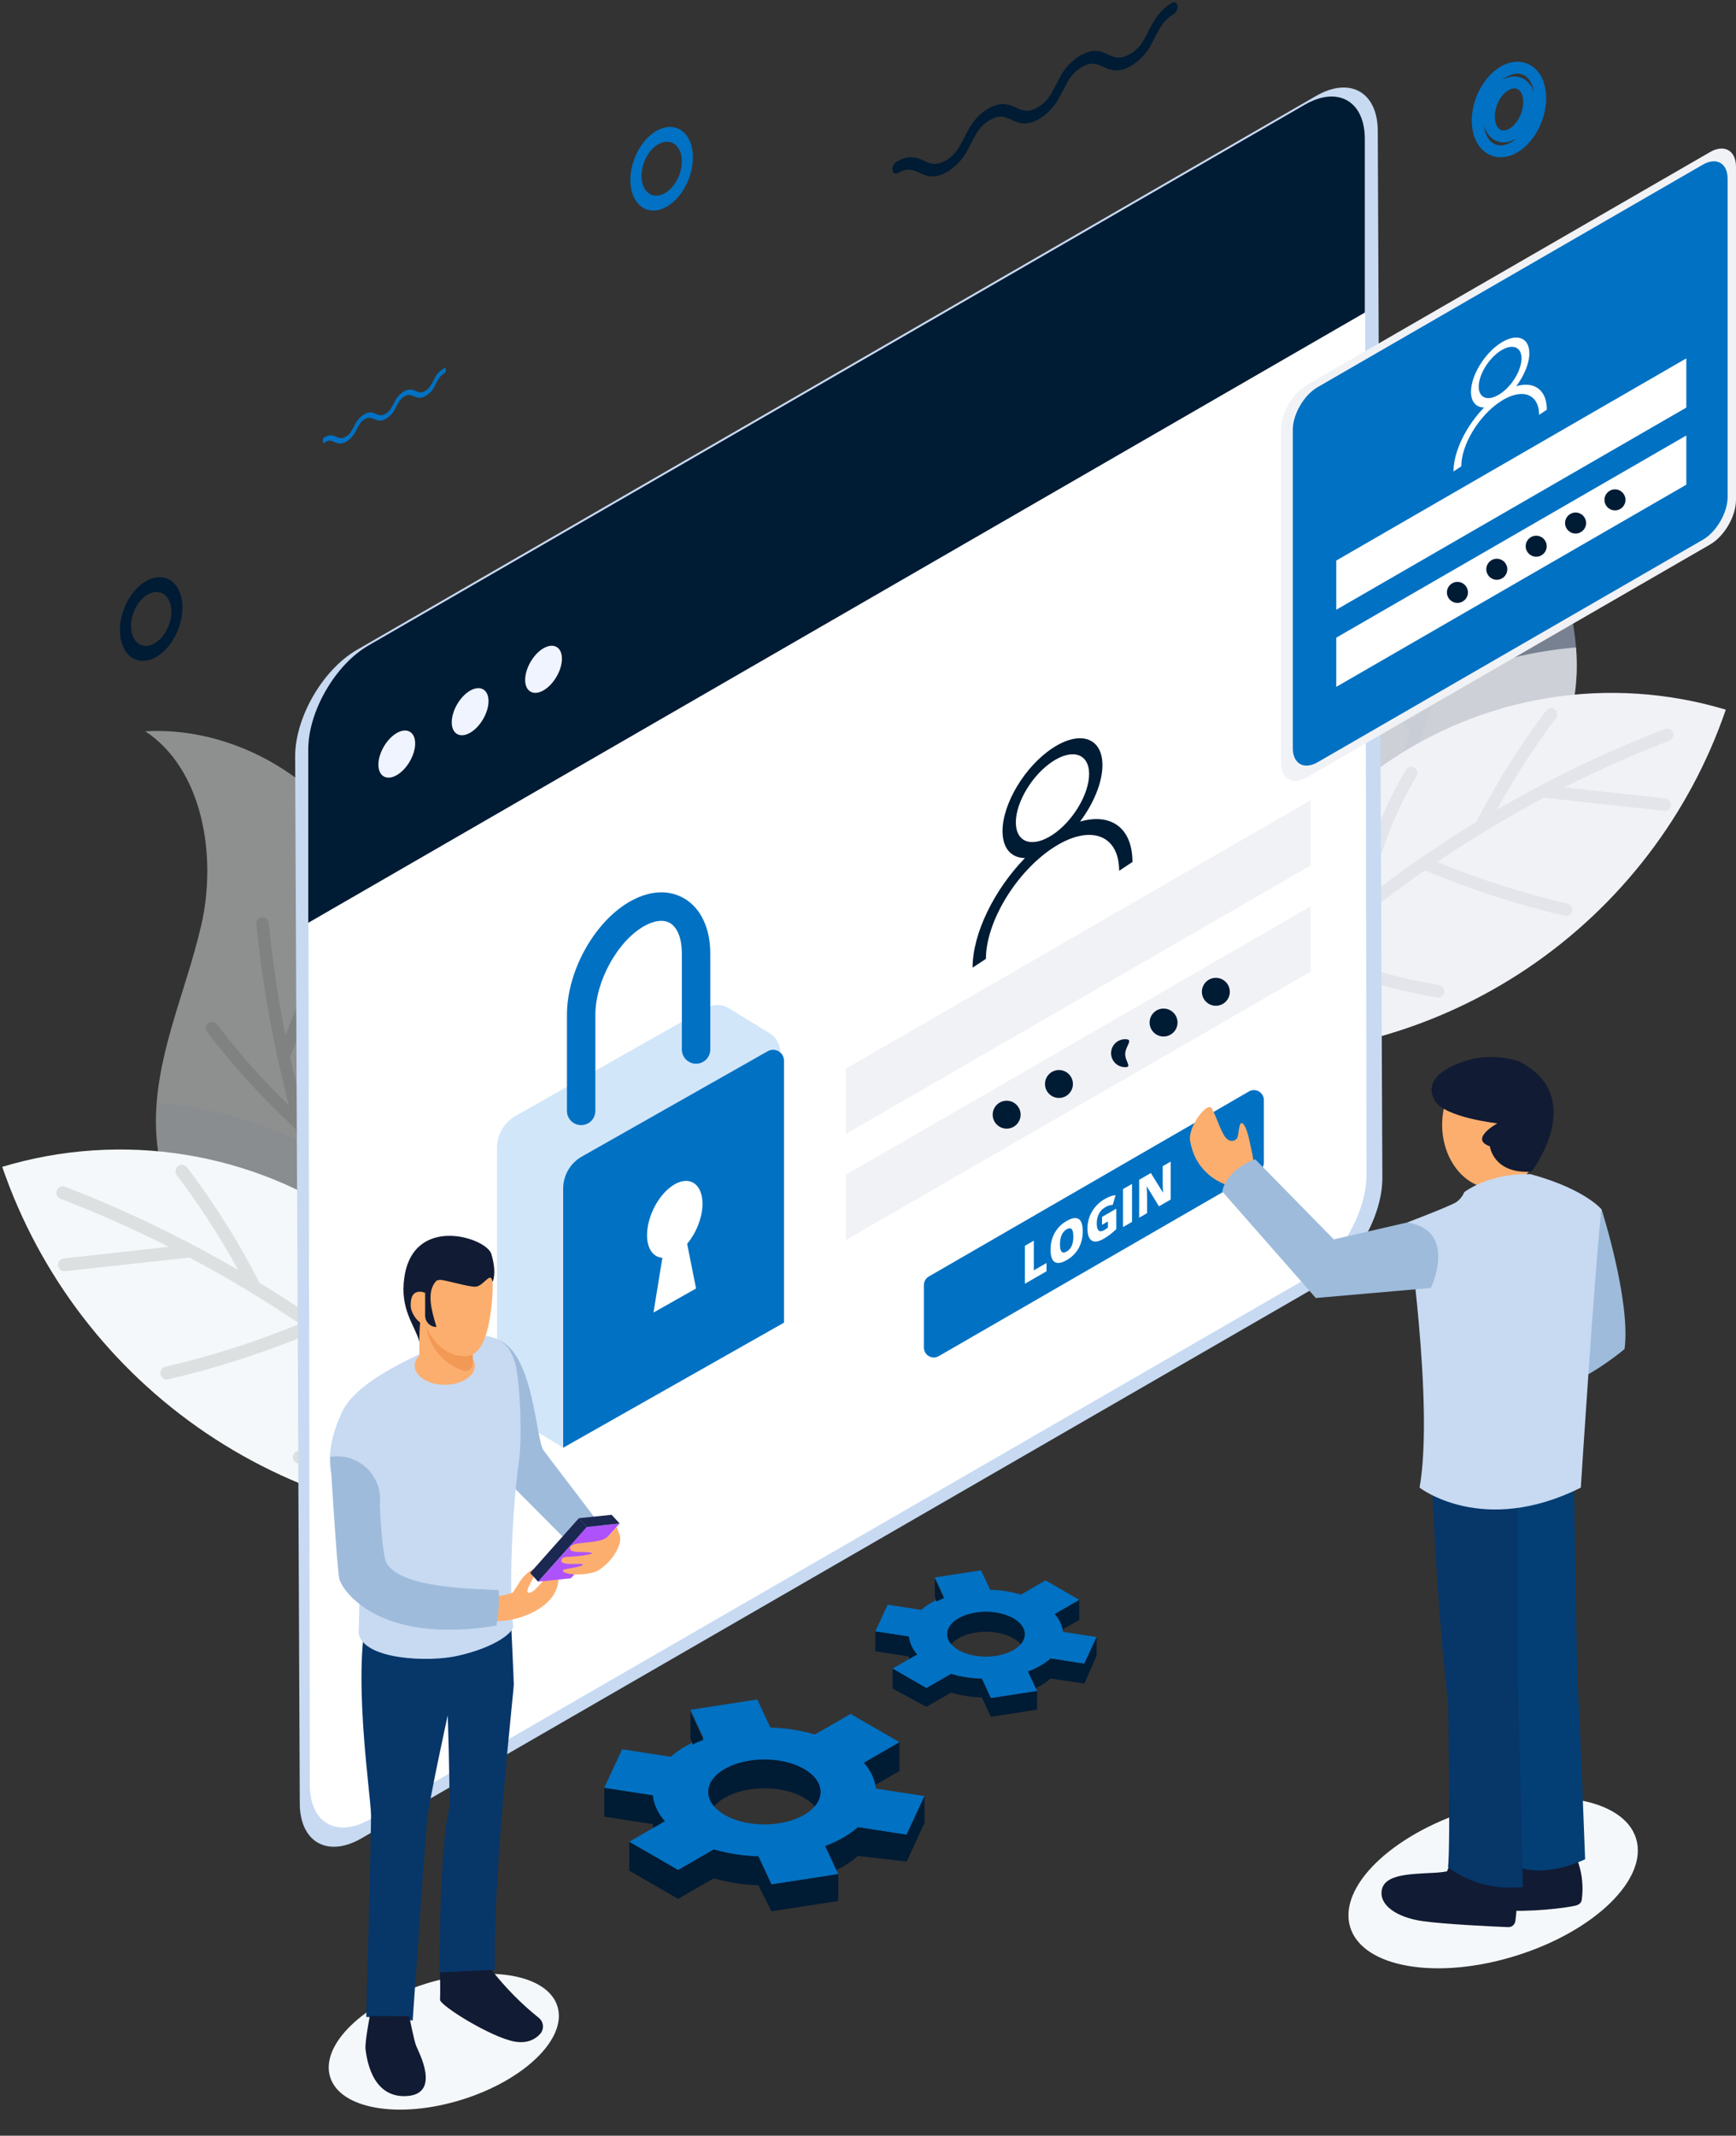 <svg width="583" height="717" viewBox="0 0 583 717" fill="none" xmlns="http://www.w3.org/2000/svg">
<rect x="0" y="0" width="583" height="717" fill="#333333" stroke="none"/>
<path d="M225.252 589.785L208.926 587.258L202.902 600.23L219.238 602.757C219.514 605.741 220.853 608.69 223.252 611.412L211.296 618.319L227.745 627.819L239.702 620.917C244.581 622.317 249.618 623.095 254.693 623.23L259.073 632.664L281.541 629.187L277.166 619.758C279.26 618.975 281.288 618.022 283.227 616.908C284.973 615.916 286.615 614.751 288.129 613.431L304.46 615.958L310.493 602.981L294.157 600.454C293.881 597.471 292.542 594.521 290.143 591.799L302.099 584.892L285.65 575.392L273.693 582.294C268.814 580.893 263.777 580.116 258.702 579.981L254.327 570.547L231.854 574.005L236.229 583.434C234.135 584.218 232.108 585.171 230.168 586.284C228.417 587.284 226.77 588.457 225.252 589.785ZM243.369 593.903C250.731 589.657 262.668 589.657 270.026 593.903C277.384 598.15 277.389 605.047 270.026 609.298C262.664 613.55 250.731 613.573 243.369 609.298C236.006 605.023 236.006 598.155 243.369 593.903Z" fill="#0171C3"/>
<path d="M241.262 607.826C236.098 603.579 236.796 597.679 243.371 593.884C250.733 589.638 262.67 589.638 270.028 593.884C275.9 597.276 277.082 602.339 273.596 606.41C272.577 605.265 271.37 604.301 270.028 603.56C262.67 599.285 250.733 599.285 243.371 603.56C242.03 604.301 240.825 605.265 239.808 606.41C240.251 606.923 240.737 607.396 241.262 607.826Z" fill="#001B34"/>
<path d="M283.224 616.915C284.97 615.92 286.613 614.751 288.126 613.428L304.457 615.955L310.452 603.059H310.49L310.452 603.149H310.49L310.452 603.239H310.49L310.452 603.329H310.49L310.452 603.42H310.49L310.452 603.505H310.49L310.452 603.595H310.49L310.452 603.686H310.49L310.452 603.776H310.49L310.452 603.866H310.49L310.452 603.956H310.49L310.452 604.047H310.49L310.452 604.132H310.49L310.452 604.218H310.49L310.452 604.308H310.49L310.452 604.398H310.49L310.452 604.488H310.49L310.452 604.579H310.49L310.452 604.669H310.49L310.452 604.759H310.49L310.452 604.845H310.49L310.452 604.935H310.49L310.452 605.025H310.49L310.452 605.115H310.49L310.452 605.206H310.49L310.452 605.296H310.49L310.452 605.386H310.49L310.452 605.472H310.49L310.452 605.557H310.49L310.452 605.647H310.49L310.452 605.738H310.49L310.452 605.828H310.49L310.452 605.918H310.49L310.452 606.008H310.49L310.452 606.099H310.49L310.452 606.184H310.49L310.452 606.27H310.49L310.452 606.36H310.49L310.452 606.45H310.49L310.452 606.54H310.49L310.452 606.631H310.49L310.452 606.721H310.49L310.452 606.806H310.49L310.452 606.892H310.49L310.452 606.982H310.49L310.452 607.072H310.49L310.452 607.163H310.49L310.452 607.253H310.49L310.452 607.343H310.49L310.452 607.433H310.49L310.452 607.519H310.49L310.452 607.604H310.49L310.452 607.695H310.49L310.452 607.785H310.49L310.452 607.875H310.49L310.452 607.965H310.49L310.452 608.056H310.49L310.452 608.146H310.49L310.452 608.231H310.49L310.452 608.322H310.49L310.452 608.412H310.49L310.452 608.502H310.49L310.452 608.592H310.49L310.452 608.683H310.49L310.452 608.773H310.49L310.452 608.858H310.49L310.452 608.944H310.49L310.452 609.034H310.49L310.452 609.124H310.49L310.452 609.215H310.49L310.452 609.305H310.49L310.452 609.395H310.49L310.452 609.485H310.49L310.452 609.571H310.49L310.452 609.661H310.49L310.452 609.752H310.49L310.452 609.842H310.49L310.452 609.932H310.49L310.452 610.022H310.49L310.452 610.113H310.49L310.452 610.198H310.49L310.452 610.284H310.49L310.452 610.374H310.49L310.452 610.464H310.49L310.452 610.554H310.49L310.452 610.645H310.49L310.452 610.735H310.49L310.452 610.825H310.49L310.452 610.911H310.49L310.452 611.001H310.49L310.452 611.091H310.49L310.452 611.181H310.49L310.452 611.272H310.49L310.452 611.362H310.49L310.452 611.452H310.49L310.452 611.538H310.49L310.452 611.623H310.49L310.452 611.713H310.49L310.452 611.804H310.49L310.452 611.894H310.49L310.452 611.984H310.49L304.471 624.957L288.126 623.076C286.608 624.402 284.961 625.573 283.21 626.572C282.459 627.004 281.68 627.408 280.882 627.797L281.523 629.18L277.148 619.751C279.248 618.973 281.28 618.024 283.224 616.915Z" fill="#001B34"/>
<path d="M227.747 627.806L239.703 620.904C244.582 622.304 249.619 623.081 254.694 623.217L259.074 632.651L281.542 629.174H281.499L281.542 629.259H281.499L281.542 629.349H281.48L281.523 629.44H281.48L281.523 629.53H281.48L281.523 629.62H281.48L281.523 629.71H281.48L281.523 629.801H281.48L281.523 629.886H281.48L281.523 629.972H281.48L281.523 630.062H281.48L281.523 630.152H281.48L281.523 630.242H281.48L281.523 630.333H281.48L281.523 630.423H281.48L281.523 630.513H281.48L281.523 630.599H281.48L281.523 630.689H281.48L281.523 630.779H281.48L281.523 630.869H281.48L281.523 630.96H281.48L281.523 631.05H281.48L281.523 631.14H281.48L281.523 631.226H281.48L281.523 631.311H281.48L281.523 631.401H281.48L281.523 631.492H281.48L281.523 631.582H281.48L281.523 631.672H281.48L281.523 631.762H281.48L281.523 631.853H281.48L281.523 631.938H281.48L281.523 632.028H281.48L281.523 632.119H281.48L281.523 632.209H281.48L281.523 632.299H281.48L281.523 632.389H281.48L281.523 632.48H281.48L281.523 632.565H281.48L281.523 632.651H281.48L281.523 632.741H281.48L281.523 632.831H281.48L281.523 632.921H281.48L281.523 633.012H281.48L281.523 633.102H281.48L281.523 633.192H281.48L281.523 633.278H281.48L281.523 633.368H281.48L281.523 633.458H281.48L281.523 633.548H281.48L281.523 633.639H281.48L281.523 633.729H281.48L281.523 633.819H281.48L281.523 633.905H281.48L281.523 633.99H281.48L281.523 634.08H281.48L281.523 634.171H281.48L281.523 634.261H281.48L281.523 634.351H281.48L281.523 634.441H281.48L281.523 634.532H281.48L281.523 634.617H281.48L281.523 634.703H281.48L281.523 634.793H281.48L281.523 634.883H281.48L281.523 634.973H281.48L281.523 635.064H281.48L281.523 635.154H281.48L281.523 635.239H281.48L281.523 635.325H281.48L281.523 635.415H281.48L281.523 635.505H281.48L281.523 635.596H281.48L281.523 635.686H281.48L281.523 635.776H281.48L281.523 635.866H281.48L281.523 635.952H281.48L281.523 636.037H281.48L281.523 636.128H281.48L281.523 636.218H281.48L281.523 636.308H281.48L281.523 636.398H281.48L281.523 636.489H281.48L281.523 636.574H281.48L281.523 636.66H281.48L281.523 636.75H281.48L281.523 636.84H281.48L281.523 636.93H281.48L281.523 637.021H281.48L281.523 637.111H281.48L281.523 637.201H281.48L281.523 637.287H281.48L281.523 637.372H281.48L281.523 637.462H281.48L281.523 637.553H281.48L281.523 637.643H281.48L281.523 637.733H281.48L281.523 637.824H281.48L281.523 637.914H281.48L281.523 637.999H281.48L281.523 638.09H281.48L281.523 638.18L259.055 641.652L254.694 632.898C249.619 632.758 244.582 631.979 239.703 630.58L227.747 637.482L211.297 627.981L211.382 627.934L211.297 627.886L211.382 627.839L211.297 627.791L211.382 627.744L211.297 627.696L211.382 627.644L211.297 627.596L211.382 627.549L211.297 627.501L211.382 627.454L211.297 627.406L211.382 627.359L211.297 627.311L211.382 627.264L211.297 627.217L211.382 627.169L211.297 627.121L211.382 627.074L211.297 627.026L211.382 626.979L211.297 626.927L211.382 626.879L211.297 626.832L211.382 626.784L211.297 626.737L211.382 626.689L211.297 626.642L211.382 626.594L211.297 626.547L211.382 626.499L211.297 626.452L211.382 626.404L211.297 626.357L211.382 626.309L211.297 626.262L211.382 626.209L211.297 626.162L211.382 626.114L211.297 626.067L211.382 626.019L211.297 625.972L211.382 625.924L211.297 625.877L211.382 625.829L211.297 625.782L211.382 625.734L211.297 625.687L211.382 625.639L211.297 625.592L211.382 625.544L211.297 625.492L211.382 625.445L211.297 625.397L211.382 625.35L211.297 625.302L211.382 625.255L211.297 625.207L211.382 625.16L211.297 625.112L211.382 625.065L211.297 625.017L211.382 624.97L211.297 624.922L211.382 624.875L211.297 624.827L211.382 624.775L211.297 624.727L211.382 624.68L211.297 624.632L211.382 624.585L211.297 624.537L211.382 624.49L211.297 624.442L211.382 624.395L211.297 624.347L211.382 624.3L211.297 624.252L211.382 624.205L211.297 624.157L211.382 624.11L211.297 624.058L211.382 624.01L211.297 623.963L211.382 623.915L211.297 623.868L211.382 623.82L211.297 623.773L211.382 623.725L211.297 623.678L211.382 623.63L211.297 623.583L211.382 623.535L211.297 623.488L211.382 623.44L211.297 623.393L211.382 623.345L211.297 623.293L211.382 623.245L211.297 623.198L211.382 623.15L211.297 623.103L211.382 623.055L211.297 623.008L211.382 622.96L211.297 622.913L211.382 622.865L211.297 622.818L211.382 622.77L211.297 622.723L211.382 622.675L211.297 622.628L211.382 622.576L211.297 622.528L211.382 622.481L211.297 622.433L211.382 622.386L211.297 622.338L211.382 622.291L211.297 622.243L211.382 622.196L211.297 622.148L211.382 622.101L211.297 622.053L211.382 622.006L211.297 621.958L211.382 621.911L211.297 621.858L211.382 621.811L211.297 621.763L211.382 621.716L211.297 621.668L211.382 621.621L211.297 621.573L211.382 621.526L211.297 621.478L211.382 621.431L211.297 621.383L211.382 621.336L211.297 621.288L211.382 621.241L211.297 621.193L211.382 621.141L211.297 621.094L211.382 621.046L211.297 620.999L211.382 620.951L211.297 620.904L211.382 620.856L211.297 620.809L211.382 620.761L211.297 620.714L211.382 620.666L211.297 620.619L211.382 620.571L211.297 620.524L211.382 620.476L211.297 620.424L211.382 620.376L211.297 620.329L211.382 620.281L211.297 620.234L211.382 620.186L211.297 620.139L211.382 620.091L211.297 620.044L211.382 619.996L211.297 619.949L211.382 619.901L211.297 619.854L211.382 619.806L211.297 619.759L211.382 619.711L211.297 619.659L211.382 619.612L211.297 619.564L211.382 619.517L211.297 619.469L211.382 619.422L211.297 619.374L211.382 619.327L211.297 619.279L211.382 619.232L211.297 619.184L211.382 619.137L211.297 619.089L211.382 619.041L211.297 618.989L211.382 618.942L211.297 618.894L211.382 618.847L211.297 618.799L211.382 618.752L211.297 618.704L211.382 618.657L211.297 618.609L211.382 618.562L211.297 618.514L211.382 618.467L211.297 618.419L211.382 618.372L211.297 618.324L227.747 627.806Z" fill="#001B34"/>
<path d="M202.945 600.215H202.902L219.238 602.742C219.514 605.725 220.853 608.675 223.252 611.397L219.414 613.615C219.338 613.211 219.276 612.808 219.238 612.404L202.902 609.872L202.945 609.787H202.902L202.945 609.701H202.902L202.945 609.611H202.902L202.945 609.521H202.902L202.945 609.43H202.902L202.945 609.34H202.902L202.945 609.25H202.902L202.945 609.16H202.902L202.945 609.074H202.902L202.945 608.984H202.902L202.945 608.893H202.902L202.945 608.803H202.902L202.945 608.713H202.902L202.945 608.623H202.902L202.945 608.532H202.902L202.945 608.447H202.902L202.945 608.361H202.902L202.945 608.271H202.902L202.945 608.181H202.902L202.945 608.091H202.902L202.945 608H202.902L202.945 607.91H202.902L202.945 607.82H202.902L202.945 607.734H202.902L202.945 607.644H202.902L202.945 607.554H202.902L202.945 607.464H202.902L202.945 607.373H202.902L202.945 607.283H202.902L202.945 607.193H202.902L202.945 607.107H202.902L202.945 607.022H202.902L202.945 606.932H202.902L202.945 606.841H202.902L202.945 606.751H202.902L202.945 606.661H202.902L202.945 606.571H202.902L202.945 606.48H202.902L202.945 606.395H202.902L202.945 606.309H202.902L202.945 606.219H202.902L202.945 606.129H202.902L202.945 606.039H202.902L202.945 605.948H202.902L202.945 605.858H202.902L202.945 605.773H202.902L202.945 605.687H202.902L202.945 605.597H202.902L202.945 605.507H202.902L202.945 605.416H202.902L202.945 605.326H202.902L202.945 605.236H202.902L202.945 605.146H202.902L202.945 605.06H202.902L202.945 604.975H202.902L202.945 604.884H202.902L202.945 604.794H202.902L202.945 604.704H202.902L202.945 604.614H202.902L202.945 604.523H202.902L202.945 604.438H202.902L202.945 604.352H202.902L202.945 604.262H202.902L202.945 604.172H202.902L202.945 604.082H202.902L202.945 603.991H202.902L202.945 603.901H202.902L202.945 603.811H202.902L202.945 603.725H202.902L202.945 603.64H202.902L202.945 603.549H202.902L202.945 603.459H202.902L202.945 603.369H202.902L202.945 603.279H202.902L202.945 603.188H202.902L202.945 603.098H202.902L202.945 603.013H202.902L202.945 602.922H202.902L202.945 602.832H202.902L202.945 602.742H202.902L202.945 602.652H202.902L202.945 602.561H202.902L202.945 602.471H202.902L202.945 602.386H202.902L202.945 602.3H202.902L202.945 602.21H202.902L202.945 602.12H202.902L202.945 602.029H202.902L202.945 601.939H202.902L202.945 601.849H202.902L202.945 601.759H202.902L202.945 601.673H202.902L202.945 601.583H202.902L202.945 601.493H202.902L202.945 601.402H202.902L202.945 601.312H202.902L202.945 601.222H202.902L202.945 601.132H202.902L202.945 601.046H202.902L202.945 600.961H202.902L202.945 600.215Z" fill="#001B34"/>
<path d="M232.508 585.037L231.867 583.655H231.91L231.867 583.564H231.91L231.867 583.474H231.91L231.867 583.389H231.91L231.867 583.303H231.91L231.867 583.213H231.91L231.867 583.122H231.91L231.867 583.032H231.91L231.867 582.942H231.91L231.867 582.852H231.91L231.867 582.761H231.91L231.867 582.676H231.91L231.867 582.59H231.91L231.867 582.5H231.91L231.867 582.41H231.91L231.867 582.32H231.91L231.867 582.229H231.91L231.867 582.139H231.91L231.867 582.054H231.91L231.867 581.968H231.91L231.867 581.878H231.91L231.867 581.788H231.91L231.867 581.697H231.91L231.867 581.607H231.91L231.867 581.517H231.91L231.867 581.427H231.91L231.867 581.341H231.91L231.867 581.256H231.91L231.867 581.165H231.91L231.867 581.075H231.91L231.867 580.985H231.91L231.867 580.895H231.91L231.867 580.804H231.91L231.867 580.714H231.91L231.867 580.629H231.91L231.867 580.538H231.91L231.867 580.448H231.91L231.867 580.358H231.91L231.867 580.268H231.91L231.867 580.177H231.91L231.867 580.087H231.91L231.867 580.002H231.91L231.867 579.916H231.91L231.867 579.826H231.91L231.867 579.736H231.91L231.867 579.645H231.91L231.867 579.555H231.91L231.867 579.465H231.91L231.867 579.375H231.91L231.867 579.289H231.91L231.867 579.199H231.91L231.867 579.109H231.91L231.867 579.018H231.91L231.867 578.928H231.91L231.867 578.838H231.91L231.867 578.748H231.91L231.867 578.662H231.91L231.867 578.577H231.91L231.867 578.486H231.91L231.867 578.396H231.91L231.867 578.306H231.91L231.867 578.215H231.91L231.867 578.125H231.91L231.867 578.035H231.91L231.867 577.949H231.91L231.867 577.864H231.91L231.867 577.774H231.91L231.867 577.683H231.91L231.867 577.593H231.91L231.867 577.503H231.91L231.867 577.413H231.91L231.867 577.327H231.91L231.867 577.242H231.91L231.867 577.151H231.91L231.867 577.061H231.91L231.867 576.971H231.91L231.867 576.881H231.91L231.867 576.79H231.91L231.867 576.7H231.91L231.867 576.615H231.91L231.867 576.529H231.91L231.867 576.439H231.91L231.867 576.349H231.91L231.867 576.258H231.91L231.867 576.168H231.91L231.867 576.078H231.91L231.867 575.988H231.91L231.867 575.902H231.91L231.867 575.812H231.91L231.867 575.722H231.91L231.867 575.631H231.91L231.867 575.541H231.91L231.867 575.451H231.91L231.867 575.361H231.91L231.867 575.275H231.91L231.867 575.19H231.91L231.867 575.099H231.91L231.867 575.009H231.91L231.867 574.919H231.91L231.867 574.829H231.91L231.867 574.738H231.91L236.242 584.077C234.955 584.552 233.71 585.103 232.508 585.688V585.037Z" fill="#001B34"/>
<path d="M293.983 599.229C293.397 596.447 292.071 593.875 290.145 591.786L302.101 584.879L302.02 584.931L302.101 584.979L302.02 585.026L302.101 585.074L302.02 585.121L302.101 585.169L302.02 585.216L302.101 585.264L302.02 585.311L302.101 585.359L302.02 585.406L302.101 585.454L302.02 585.501L302.101 585.549L302.02 585.596L302.101 585.648L302.02 585.696L302.101 585.743L302.02 585.791L302.101 585.838L302.02 585.886L302.101 585.933L302.02 585.981L302.101 586.028L302.02 586.076L302.101 586.123L302.02 586.171L302.101 586.218L302.02 586.266L302.101 586.313L302.02 586.366L302.101 586.413L302.02 586.461L302.101 586.508L302.02 586.556L302.101 586.603L302.02 586.651L302.101 586.698L302.02 586.746L302.101 586.793L302.02 586.841L302.101 586.888L302.02 586.936L302.101 586.983L302.02 587.031L302.101 587.083L302.02 587.13L302.101 587.178L302.02 587.225L302.101 587.273L302.02 587.32L302.101 587.368L302.02 587.415L302.101 587.463L302.02 587.51L302.101 587.558L302.02 587.605L302.101 587.653L302.02 587.7L302.101 587.748L302.02 587.8L302.101 587.848L302.02 587.895L302.101 587.943L302.02 587.99L302.101 588.038L302.02 588.085L302.101 588.133L302.02 588.18L302.101 588.228L302.02 588.275L302.101 588.323L302.02 588.37L302.101 588.418L302.02 588.465L302.101 588.518L302.02 588.565L302.101 588.612L302.02 588.66L302.101 588.707L302.02 588.755L302.101 588.803L302.02 588.85L302.101 588.897L302.02 588.945L302.101 588.993L302.02 589.04L302.101 589.088L302.02 589.135L302.101 589.182L302.02 589.235L302.101 589.282L302.02 589.33L302.101 589.377L302.02 589.425L302.101 589.472L302.02 589.52L302.101 589.567L302.02 589.615L302.101 589.662L302.02 589.71L302.101 589.757L302.02 589.805L302.101 589.852L302.02 589.9L302.101 589.947L302.02 590L302.101 590.047L302.02 590.095L302.101 590.142L302.02 590.19L302.101 590.237L302.02 590.285L302.101 590.332L302.02 590.38L302.101 590.427L302.02 590.475L302.101 590.522L302.02 590.57L302.101 590.617L302.02 590.669L302.101 590.717L302.02 590.764L302.101 590.812L302.02 590.859L302.101 590.907L302.02 590.954L302.101 591.002L302.02 591.049L302.101 591.097L302.02 591.144L302.101 591.192L302.02 591.239L302.101 591.287L302.02 591.334L302.101 591.382L302.02 591.434L302.101 591.482L302.02 591.529L302.101 591.577L302.02 591.624L302.101 591.672L302.02 591.719L302.101 591.767L302.02 591.814L302.101 591.862L302.02 591.909L302.101 591.957L302.02 592.004L302.101 592.052L302.02 592.099L302.101 592.151L302.02 592.199L302.101 592.246L302.02 592.294L302.101 592.341L302.02 592.389L302.101 592.436L302.02 592.484L302.101 592.531L302.02 592.579L302.101 592.626L302.02 592.674L302.101 592.721L302.02 592.769L302.101 592.816L302.02 592.869L302.101 592.916L302.02 592.964L302.101 593.011L302.02 593.059L302.101 593.106L302.02 593.154L302.101 593.201L302.02 593.249L302.101 593.296L302.02 593.344L302.101 593.391L302.02 593.439L302.101 593.486L302.02 593.534L302.101 593.586L302.02 593.633L302.101 593.681L302.02 593.728L302.101 593.776L302.02 593.823L302.101 593.871L302.02 593.918L302.101 593.966L302.02 594.013L302.101 594.061L302.02 594.108L302.101 594.156L302.02 594.203L302.101 594.251L302.02 594.303L302.101 594.351L302.02 594.398L302.101 594.446L302.02 594.493L302.101 594.541L293.983 599.229Z" fill="#001B34"/>
<path d="M309.391 540.467L298.114 538.719L293.953 547.683L305.239 549.431C305.501 551.67 306.473 553.766 308.013 555.411L299.753 560.161L311.12 566.721L319.381 561.971C322.75 562.942 326.23 563.48 329.736 563.572L332.762 570.089L348.285 567.714L345.259 561.154C346.706 560.617 348.106 559.961 349.444 559.192C350.655 558.503 351.793 557.693 352.84 556.775L364.141 558.542L368.302 549.578L357.016 547.854C356.754 545.616 355.783 543.521 354.246 541.874L362.507 537.123L351.14 530.563L342.879 535.314C339.507 534.346 336.026 533.808 332.519 533.713L329.465 527.172L313.937 529.575L316.963 536.088C315.515 536.626 314.114 537.282 312.773 538.05C311.567 538.74 310.434 539.55 309.391 540.467ZM321.908 543.318C326.995 540.382 335.241 540.382 340.329 543.318C345.416 546.253 345.411 551.017 340.329 553.953C335.246 556.889 326.995 556.889 321.908 553.953C316.82 551.017 316.82 546.248 321.908 543.313V543.318Z" fill="#0171C3"/>
<path d="M320.433 552.956C316.866 550.02 317.35 545.945 321.892 543.323C326.979 540.387 335.225 540.387 340.313 543.323C344.364 545.665 345.186 549.165 342.773 551.978C342.07 551.183 341.238 550.514 340.313 549.997C335.225 547.061 326.979 547.061 321.892 549.997C320.966 550.514 320.134 551.183 319.431 551.978C319.735 552.333 320.071 552.66 320.433 552.956Z" fill="#001B34"/>
<path d="M349.439 559.22C350.649 558.531 351.787 557.721 352.835 556.802L364.136 558.55L368.263 549.648H368.297L368.263 549.71H368.297L368.263 549.772H368.297L368.263 549.834H368.297L368.263 549.895H368.297L368.263 549.957H368.297L368.263 550.019H368.297L368.263 550.081H368.297L368.263 550.142H368.297L368.263 550.204H368.297L368.263 550.266H368.297L368.263 550.328H368.297L368.263 550.389H368.297L368.263 550.451H368.297L368.263 550.513H368.297L368.263 550.575H368.297L368.263 550.636H368.297L368.263 550.698H368.297L368.263 550.76H368.297L368.263 550.822H368.297L368.263 550.883H368.297L368.263 550.945H368.297L368.263 551.007H368.297L368.263 551.069H368.297L368.263 551.13H368.297L368.263 551.192H368.297L368.263 551.249H368.297L368.263 551.311H368.297L368.263 551.373H368.297L368.263 551.435H368.297L368.263 551.496H368.297L368.263 551.558H368.297L368.263 551.62H368.297L368.263 551.682H368.297L368.263 551.743H368.297L368.263 551.805H368.297L368.263 551.867H368.297L368.263 551.924H368.297L368.263 551.986H368.297L368.263 552.047H368.297L368.263 552.109H368.297L368.263 552.171H368.297L368.263 552.232H368.297L368.263 552.294H368.297L368.263 552.356H368.297L368.263 552.418H368.297L368.263 552.48H368.297L368.263 552.541H368.297L368.263 552.598H368.297L368.263 552.66H368.297L368.263 552.722H368.297L368.263 552.784H368.297L368.263 552.845H368.297L368.263 552.907H368.297L368.263 552.969H368.297L368.263 553.031H368.297L368.263 553.092H368.297L368.263 553.154H368.297L368.263 553.216H368.297L368.263 553.278H368.297L368.263 553.339H368.297L368.263 553.401H368.297L368.263 553.463H368.297L368.263 553.525H368.297L368.263 553.586H368.297L368.263 553.648H368.297L368.263 553.71H368.297L368.263 553.772H368.297L368.263 553.833H368.297L368.263 553.895H368.297L368.263 553.957H368.297L368.263 554.019H368.297L368.263 554.08H368.297L368.263 554.142H368.297L368.263 554.204H368.297L368.263 554.266H368.297L368.263 554.327H368.297L368.263 554.389H368.297L368.263 554.451H368.297L368.263 554.513H368.297L368.263 554.574H368.297L368.263 554.636H368.297L368.263 554.698H368.297L368.263 554.76H368.297L368.263 554.821H368.297L368.263 554.883H368.297L368.263 554.945H368.297L368.263 555.007H368.297L368.263 555.068H368.297L368.263 555.13H368.297L368.263 555.192H368.297L368.263 555.254H368.297L368.263 555.315H368.297L368.263 555.377H368.297L368.263 555.439H368.297L368.263 555.501H368.297L368.263 555.562H368.297L368.263 555.624H368.297L368.263 555.686H368.297L368.263 555.748H368.297L368.263 555.809H368.297L364.136 565.224L352.849 563.476C351.802 564.395 350.664 565.205 349.453 565.894C348.935 566.193 348.398 566.473 347.847 566.74L348.289 567.69L345.254 561.163C346.7 560.632 348.1 559.982 349.439 559.22Z" fill="#001B34"/>
<path d="M311.113 566.744L319.374 561.993C322.744 562.964 326.223 563.502 329.729 563.594L332.755 570.111L348.278 567.736H348.25L348.278 567.793H348.25L348.278 567.855H348.25L348.278 567.917H348.25L348.278 567.979H348.25L348.278 568.04H348.25L348.278 568.102H348.25L348.278 568.164H348.25L348.278 568.226H348.25L348.278 568.287H348.25L348.278 568.349H348.25L348.278 568.411H348.25L348.278 568.468H348.25L348.278 568.53H348.25L348.278 568.591H348.25L348.278 568.653H348.25L348.278 568.715H348.25L348.278 568.777H348.25L348.278 568.838H348.25L348.278 568.9H348.25L348.278 568.962H348.25L348.278 569.024H348.25L348.278 569.085H348.25L348.278 569.147H348.25L348.278 569.209H348.25L348.278 569.271H348.25L348.278 569.332H348.25L348.278 569.394H348.25L348.278 569.456H348.25L348.278 569.518H348.25L348.278 569.579H348.25L348.278 569.641H348.25L348.278 569.703H348.25L348.278 569.765H348.25L348.278 569.822H348.25L348.278 569.883H348.25L348.278 569.945H348.25L348.278 570.007H348.25L348.278 570.069H348.25L348.278 570.13H348.25L348.278 570.192H348.25L348.278 570.254H348.25L348.278 570.316H348.25L348.278 570.377H348.25L348.278 570.439H348.25L348.278 570.501H348.25L348.278 570.563H348.25L348.278 570.625H348.25L348.278 570.686H348.25L348.278 570.748H348.25L348.278 570.81H348.25L348.278 570.871H348.25L348.278 570.933H348.25L348.278 570.995H348.25L348.278 571.057H348.25L348.278 571.118H348.25L348.278 571.18H348.25L348.278 571.242H348.25L348.278 571.304H348.25L348.278 571.365H348.25L348.278 571.427H348.25L348.278 571.489H348.25L348.278 571.551H348.25L348.278 571.613H348.25L348.278 571.674H348.25L348.278 571.736H348.25L348.278 571.798H348.25L348.278 571.86H348.25L348.278 571.921H348.25L348.278 571.983H348.25L348.278 572.045H348.25L348.278 572.107H348.25L348.278 572.168H348.25L348.278 572.23H348.25L348.278 572.292H348.25L348.278 572.354H348.25L348.278 572.415H348.25L348.278 572.477H348.25L348.278 572.539H348.25L348.278 572.601H348.25L348.278 572.662H348.25L348.278 572.724H348.25L348.278 572.786H348.25L348.278 572.848H348.25L348.278 572.909H348.25L348.278 572.971H348.25L348.278 573.033H348.25L348.278 573.095H348.25L348.278 573.156H348.25L348.278 573.218H348.25L348.278 573.28H348.25L348.278 573.342H348.25L348.278 573.403H348.25L348.278 573.465H348.25L348.278 573.527H348.25L348.278 573.589H348.25L348.278 573.65H348.25L348.278 573.712H348.25L348.278 573.774H348.25L348.278 573.836H348.25L348.278 573.897H348.25L348.278 573.959L332.755 576.363L329.729 569.845C326.223 569.751 322.744 569.213 319.374 568.245L311.113 572.995L299.746 566.858L299.803 566.824L299.746 566.791L299.803 566.758L299.746 566.725L299.803 566.691L299.746 566.658L299.803 566.625L299.746 566.592L299.803 566.558L299.746 566.525L299.803 566.492L299.746 566.459L299.803 566.425L299.746 566.392L299.803 566.364L299.746 566.33L299.803 566.297L299.746 566.264L299.803 566.231L299.746 566.197L299.803 566.164L299.746 566.131L299.803 566.098L299.746 566.064L299.803 566.031L299.746 565.998L299.803 565.965L299.746 565.931L299.803 565.898L299.746 565.865L299.803 565.832L299.746 565.798L299.803 565.765L299.746 565.732L299.803 565.699L299.746 565.665L299.803 565.632L299.746 565.604L299.803 565.57L299.746 565.537L299.803 565.504L299.746 565.471L299.803 565.437L299.746 565.404L299.803 565.371L299.746 565.338L299.803 565.304L299.746 565.271L299.803 565.238L299.746 565.205L299.803 565.171L299.746 565.138L299.803 565.105L299.746 565.072L299.803 565.038L299.746 565.005L299.803 564.972L299.746 564.939L299.803 564.905L299.746 564.877L299.803 564.844L299.746 564.81L299.803 564.777L299.746 564.744L299.803 564.711L299.746 564.677L299.803 564.644L299.746 564.611L299.803 564.577L299.746 564.544L299.803 564.511L299.746 564.478L299.803 564.445L299.746 564.411L299.803 564.378L299.746 564.345L299.803 564.312L299.746 564.278L299.803 564.245L299.746 564.212L299.803 564.178L299.746 564.15L299.803 564.117L299.746 564.084L299.803 564.05L299.746 564.017L299.803 563.984L299.746 563.95L299.803 563.917L299.746 563.884L299.803 563.851L299.746 563.817L299.803 563.784L299.746 563.751L299.803 563.718L299.746 563.684L299.803 563.651L299.746 563.618L299.803 563.585L299.746 563.552L299.803 563.518L299.746 563.485L299.803 563.452L299.746 563.423L299.803 563.39L299.746 563.357L299.803 563.324L299.746 563.29L299.803 563.257L299.746 563.224L299.803 563.19L299.746 563.157L299.803 563.124L299.746 563.091L299.803 563.057L299.746 563.024L299.803 562.991L299.746 562.958L299.803 562.924L299.746 562.891L299.803 562.858L299.746 562.825L299.803 562.791L299.746 562.758L299.803 562.725L299.746 562.696L299.803 562.663L299.746 562.63L299.803 562.597L299.746 562.563L299.803 562.53L299.746 562.497L299.803 562.464L299.746 562.43L299.803 562.397L299.746 562.364L299.803 562.331L299.746 562.297L299.803 562.264L299.746 562.231L299.803 562.198L299.746 562.164L299.803 562.131L299.746 562.098L299.803 562.065L299.746 562.031L299.803 561.998L299.746 561.97L299.803 561.936L299.746 561.903L299.803 561.87L299.746 561.837L299.803 561.803L299.746 561.77L299.803 561.737L299.746 561.704L299.803 561.67L299.746 561.637L299.803 561.604L299.746 561.571L299.803 561.537L299.746 561.504L299.803 561.471L299.746 561.438L299.803 561.404L299.746 561.371L299.803 561.338L299.746 561.305L299.803 561.271L299.746 561.238L299.803 561.21L299.746 561.176L299.803 561.143L299.746 561.11L299.803 561.077L299.746 561.043L299.803 561.01L299.746 560.977L299.803 560.944L299.746 560.91L299.803 560.877L299.746 560.844L299.803 560.811L299.746 560.777L299.803 560.744L299.746 560.711L299.803 560.678L299.746 560.644L299.803 560.611L299.746 560.578L299.803 560.545L299.746 560.511L299.803 560.483L299.746 560.45L299.803 560.416L299.746 560.383L299.803 560.35L299.746 560.317L299.803 560.283L299.746 560.25L299.803 560.217L299.746 560.184L311.113 566.744Z" fill="#001B34"/>
<path d="M293.974 547.691H293.945L305.232 549.439C305.493 551.678 306.466 553.774 308.006 555.42L305.355 556.949C305.303 556.669 305.26 556.394 305.232 556.113L293.945 554.365L293.974 554.303H293.945L293.974 554.242H293.945L293.974 554.18H293.945L293.974 554.118H293.945L293.974 554.057H293.945L293.974 553.995H293.945L293.974 553.933H293.945L293.974 553.871H293.945L293.974 553.81H293.945L293.974 553.748H293.945L293.974 553.686H293.945L293.974 553.624H293.945L293.974 553.562H293.945L293.974 553.501H293.945L293.974 553.439H293.945L293.974 553.377H293.945L293.974 553.315H293.945L293.974 553.254H293.945L293.974 553.192H293.945L293.974 553.13H293.945L293.974 553.068H293.945L293.974 553.007H293.945L293.974 552.945H293.945L293.974 552.883H293.945L293.974 552.821H293.945L293.974 552.76H293.945L293.974 552.698H293.945L293.974 552.636H293.945L293.974 552.575H293.945L293.974 552.513H293.945L293.974 552.451H293.945L293.974 552.389H293.945L293.974 552.327H293.945L293.974 552.266H293.945L293.974 552.204H293.945L293.974 552.142H293.945L293.974 552.08H293.945L293.974 552.019H293.945L293.974 551.957H293.945L293.974 551.895H293.945L293.974 551.833H293.945L293.974 551.772H293.945L293.974 551.71H293.945L293.974 551.648H293.945L293.974 551.586H293.945L293.974 551.525H293.945L293.974 551.463H293.945L293.974 551.401H293.945L293.974 551.339H293.945L293.974 551.278H293.945L293.974 551.216H293.945L293.974 551.154H293.945L293.974 551.092H293.945L293.974 551.031H293.945L293.974 550.969H293.945L293.974 550.907H293.945L293.974 550.845H293.945L293.974 550.784H293.945L293.974 550.722H293.945L293.974 550.66H293.945L293.974 550.598H293.945L293.974 550.537H293.945L293.974 550.475H293.945L293.974 550.413H293.945L293.974 550.351H293.945L293.974 550.29H293.945L293.974 550.228H293.945L293.974 550.166H293.945L293.974 550.104H293.945L293.974 550.043H293.945L293.974 549.981H293.945L293.974 549.919H293.945L293.974 549.857H293.945L293.974 549.796H293.945L293.974 549.734H293.945L293.974 549.672H293.945L293.974 549.61H293.945L293.974 549.549H293.945L293.974 549.487H293.945L293.974 549.425H293.945L293.974 549.363H293.945L293.974 549.306H293.945L293.974 549.245H293.945L293.974 549.183H293.945L293.974 549.121H293.945L293.974 549.059H293.945L293.974 548.998H293.945L293.974 548.936H293.945L293.974 548.874H293.945L293.974 548.812H293.945L293.974 548.751H293.945L293.974 548.689H293.945L293.974 548.632H293.945L293.974 548.57H293.945L293.974 548.508H293.945L293.974 548.447H293.945L293.974 548.385H293.945L293.974 548.323H293.945L293.974 548.261H293.945L293.974 548.2H293.945L293.974 547.691Z" fill="#001B34"/>
<path d="M314.396 537.21L313.949 536.259H313.978L313.949 536.198H313.978L313.949 536.136H313.978L313.949 536.074H313.978L313.949 536.013H313.978L313.949 535.951H313.978L313.949 535.889H313.978L313.949 535.827H313.978L313.949 535.765H313.978L313.949 535.704H313.978L313.949 535.642H313.978L313.949 535.58H313.978L313.949 535.518H313.978L313.949 535.457H313.978L313.949 535.395H313.978L313.949 535.333H313.978L313.949 535.271H313.978L313.949 535.21H313.978L313.949 535.148H313.978L313.949 535.086H313.978L313.949 535.024H313.978L313.949 534.963H313.978L313.949 534.901H313.978L313.949 534.839H313.978L313.949 534.777H313.978L313.949 534.716H313.978L313.949 534.654H313.978L313.949 534.592H313.978L313.949 534.53H313.978L313.949 534.469H313.978L313.949 534.407H313.978L313.949 534.345H313.978L313.949 534.283H313.978L313.949 534.222H313.978L313.949 534.165H313.978L313.949 534.103H313.978L313.949 534.041H313.978L313.949 533.979H313.978L313.949 533.918H313.978L313.949 533.856H313.978L313.949 533.794H313.978L313.949 533.732H313.978L313.949 533.671H313.978L313.949 533.609H313.978L313.949 533.547H313.978L313.949 533.485H313.978L313.949 533.424H313.978L313.949 533.362H313.978L313.949 533.3H313.978L313.949 533.238H313.978L313.949 533.177H313.978L313.949 533.115H313.978L313.949 533.053H313.978L313.949 532.991H313.978L313.949 532.93H313.978L313.949 532.868H313.978L313.949 532.806H313.978L313.949 532.744H313.978L313.949 532.683H313.978L313.949 532.621H313.978L313.949 532.559H313.978L313.949 532.497H313.978L313.949 532.436H313.978L313.949 532.374H313.978L313.949 532.312H313.978L313.949 532.25H313.978L313.949 532.189H313.978L313.949 532.132H313.978L313.949 532.07H313.978L313.949 532.008H313.978L313.949 531.946H313.978L313.949 531.885H313.978L313.949 531.823H313.978L313.949 531.761H313.978L313.949 531.699H313.978L313.949 531.638H313.978L313.949 531.576H313.978L313.949 531.514H313.978L313.949 531.452H313.978L313.949 531.391H313.978L313.949 531.329H313.978L313.949 531.267H313.978L313.949 531.205H313.978L313.949 531.144H313.978L313.949 531.082H313.978L313.949 531.02H313.978L313.949 530.958H313.978L313.949 530.897H313.978L313.949 530.835H313.978L313.949 530.773H313.978L313.949 530.711H313.978L313.949 530.65H313.978L313.949 530.588H313.978L313.949 530.526H313.978L313.949 530.464H313.978L313.949 530.403H313.978L313.949 530.341H313.978L313.949 530.279H313.978L313.949 530.217H313.978L313.949 530.156H313.978L313.949 530.094H313.978L316.975 536.545C316.082 536.883 315.221 537.255 314.391 537.661L314.396 537.21Z" fill="#001B34"/>
<path d="M356.873 547.016C356.468 545.094 355.553 543.317 354.223 541.871L362.483 537.121L362.426 537.154L362.483 537.188L362.426 537.221L362.483 537.254L362.426 537.287L362.483 537.321L362.426 537.354L362.483 537.387L362.426 537.42L362.483 537.454L362.426 537.487L362.483 537.52L362.426 537.553L362.483 537.587L362.426 537.62L362.483 537.648L362.426 537.682L362.483 537.715L362.426 537.748L362.483 537.781L362.426 537.815L362.483 537.848L362.426 537.881L362.483 537.914L362.426 537.948L362.483 537.981L362.426 538.014L362.483 538.047L362.426 538.081L362.483 538.114L362.426 538.147L362.483 538.18L362.426 538.214L362.483 538.247L362.426 538.28L362.483 538.313L362.426 538.347L362.483 538.38L362.426 538.408L362.483 538.442L362.426 538.475L362.483 538.508L362.426 538.541L362.483 538.575L362.426 538.608L362.483 538.641L362.426 538.674L362.483 538.708L362.426 538.741L362.483 538.774L362.426 538.807L362.483 538.841L362.426 538.874L362.483 538.907L362.426 538.94L362.483 538.974L362.426 539.007L362.483 539.04L362.426 539.073L362.483 539.107L362.426 539.135L362.483 539.168L362.426 539.202L362.483 539.235L362.426 539.268L362.483 539.301L362.426 539.335L362.483 539.368L362.426 539.401L362.483 539.434L362.426 539.468L362.483 539.501L362.426 539.534L362.483 539.567L362.426 539.601L362.483 539.634L362.426 539.667L362.483 539.7L362.426 539.734L362.483 539.767L362.426 539.8L362.483 539.833L362.426 539.862L362.483 539.895L362.426 539.928L362.483 539.962L362.426 539.995L362.483 540.028L362.426 540.061L362.483 540.095L362.426 540.128L362.483 540.161L362.426 540.194L362.483 540.228L362.426 540.261L362.483 540.294L362.426 540.327L362.483 540.361L362.426 540.394L362.483 540.427L362.426 540.46L362.483 540.494L362.426 540.527L362.483 540.56L362.426 540.589L362.483 540.622L362.426 540.655L362.483 540.688L362.426 540.722L362.483 540.755L362.426 540.788L362.483 540.822L362.426 540.855L362.483 540.888L362.426 540.921L362.483 540.955L362.426 540.988L362.483 541.021L362.426 541.054L362.483 541.087L362.426 541.121L362.483 541.154L362.426 541.187L362.483 541.221L362.426 541.254L362.483 541.287L362.426 541.315L362.483 541.349L362.426 541.382L362.483 541.415L362.426 541.449L362.483 541.482L362.426 541.515L362.483 541.548L362.426 541.582L362.483 541.615L362.426 541.648L362.483 541.681L362.426 541.715L362.483 541.748L362.426 541.781L362.483 541.814L362.426 541.848L362.483 541.881L362.426 541.914L362.483 541.947L362.426 541.981L362.483 542.014L362.426 542.042L362.483 542.076L362.426 542.109L362.483 542.142L362.426 542.175L362.483 542.209L362.426 542.242L362.483 542.275L362.426 542.308L362.483 542.342L362.426 542.375L362.483 542.408L362.426 542.441L362.483 542.475L362.426 542.508L362.483 542.541L362.426 542.574L362.483 542.608L362.426 542.641L362.483 542.674L362.426 542.707L362.483 542.741L362.426 542.774L362.483 542.802L362.426 542.836L362.483 542.869L362.426 542.902L362.483 542.935L362.426 542.969L362.483 543.002L362.426 543.035L362.483 543.068L362.426 543.102L362.483 543.135L362.426 543.168L362.483 543.201L362.426 543.235L362.483 543.268L362.426 543.301L362.483 543.334L362.426 543.368L362.483 543.401L362.426 543.434L362.483 543.467L362.426 543.496L362.483 543.529L362.426 543.562L362.483 543.596L362.426 543.629L362.483 543.662L362.426 543.695L362.483 543.729L362.426 543.762L362.483 543.795L356.873 547.016Z" fill="#001B34"/>
<path opacity="0.47" d="M395.589 339.793C376.845 314.969 377.201 277.49 396.425 253.027C409.474 236.402 429.676 225.899 440.34 207.677C451.299 188.986 450.258 165.634 457.915 145.375C469.23 115.506 501.085 94.762 532.967 96.491C513.995 109.027 509.635 137.509 514.741 159.668C519.848 181.827 530.279 203.246 529.467 225.965C528.664 247.944 517.15 268.441 501.944 284.335C486.739 300.229 467.971 312.18 449.398 323.965C440.848 329.404 432.06 334.929 422.218 337.423C412.376 339.916 401.707 347.868 395.589 339.793Z" fill="#C7DAFB"/>
<path opacity="0.1" d="M424.375 347.395C437.63 329.455 449.277 310.38 459.179 290.393C459.325 290.199 459.433 289.98 459.498 289.747C462.633 283.398 465.589 276.969 468.366 270.462C482.668 263.884 495.596 254.662 506.472 243.281C506.832 242.89 507.027 242.374 507.014 241.842C507 241.31 506.78 240.804 506.4 240.431C506.209 240.249 505.983 240.106 505.736 240.01C505.489 239.915 505.225 239.869 504.96 239.876C504.696 239.883 504.435 239.941 504.193 240.049C503.951 240.156 503.733 240.311 503.55 240.503C494.06 250.436 482.945 258.678 470.684 264.876C475.884 252.097 480.384 239.045 484.165 225.777C484.254 225.721 484.338 225.658 484.417 225.587C494.798 216.021 504.333 205.576 512.917 194.369C513.078 194.159 513.196 193.919 513.264 193.664C513.332 193.408 513.349 193.142 513.313 192.879C513.278 192.617 513.192 192.364 513.059 192.135C512.927 191.907 512.75 191.706 512.54 191.546C512.33 191.385 512.09 191.267 511.834 191.199C511.578 191.131 511.312 191.114 511.05 191.149C510.787 191.185 510.535 191.271 510.306 191.404C510.077 191.536 509.876 191.713 509.716 191.923C502.54 201.285 494.686 210.108 486.217 218.32C491.336 198.895 494.903 179.094 496.886 159.105C496.939 158.573 496.778 158.042 496.44 157.629C496.101 157.215 495.612 156.953 495.081 156.901C494.549 156.848 494.018 157.008 493.605 157.347C493.192 157.685 492.93 158.174 492.877 158.706C491.654 171.056 489.826 183.299 487.39 195.433L475.202 164.838C475.104 164.592 474.958 164.368 474.774 164.179C474.589 163.989 474.369 163.838 474.126 163.733C473.883 163.628 473.622 163.573 473.357 163.569C473.093 163.566 472.83 163.614 472.584 163.712C472.338 163.81 472.114 163.956 471.925 164.14C471.735 164.325 471.584 164.545 471.479 164.788C471.375 165.031 471.319 165.292 471.316 165.557C471.312 165.821 471.361 166.084 471.458 166.33L485.657 201.955C485.722 202.127 485.813 202.287 485.927 202.43C483.022 215.598 479.411 228.601 475.111 241.381C466.052 229.703 457.95 217.313 450.886 204.33C450.761 204.096 450.59 203.888 450.385 203.719C450.179 203.551 449.942 203.425 449.687 203.348C449.433 203.272 449.165 203.246 448.901 203.274C448.636 203.301 448.38 203.381 448.146 203.508C447.912 203.635 447.706 203.807 447.539 204.014C447.373 204.221 447.248 204.459 447.174 204.714C447.1 204.97 447.077 205.237 447.106 205.502C447.136 205.766 447.218 206.022 447.347 206.254C454.932 220.199 463.695 233.47 473.539 245.923C470.961 253.285 468.154 260.569 465.117 267.773C464.914 268.04 464.782 268.354 464.732 268.685C462.348 274.293 459.825 279.846 457.165 285.344C449.143 274.833 442.258 263.501 436.626 251.537C436.398 251.053 435.988 250.68 435.485 250.498C434.982 250.317 434.428 250.343 433.944 250.571C433.461 250.798 433.087 251.208 432.906 251.711C432.724 252.214 432.75 252.768 432.978 253.252C439.014 266.081 446.46 278.197 455.18 289.377C445.463 308.853 434.072 327.448 421.136 344.953C420.85 345.34 420.713 345.817 420.747 346.297C420.782 346.777 420.987 347.228 421.326 347.57C421.398 347.643 421.476 347.71 421.559 347.77C421.982 348.092 422.516 348.234 423.044 348.164C423.572 348.093 424.051 347.817 424.375 347.395Z" fill="#001B34"/>
<path opacity="0.7" d="M529.487 225.971C529.587 223.1 529.521 220.226 529.288 217.363C500.802 219.67 473.811 231.067 452.293 249.873C423.892 274.702 406.848 306.176 406.074 342.947C411.109 341.859 416.8 338.81 422.225 337.428C432.067 334.934 440.831 329.409 449.405 323.97C467.978 312.185 486.75 300.22 501.951 284.34C517.151 268.46 528.684 247.949 529.487 225.971Z" fill="#F1F2F6"/>
<path d="M407.922 354.155C445.241 356.109 482.182 345.854 513.154 324.942C544.126 304.029 567.443 273.598 579.577 238.252C560.225 232.436 539.805 231.097 519.86 234.337C499.915 237.577 480.968 245.311 464.453 256.953C430.988 280.528 410.002 313.28 407.922 354.155Z" fill="#F1F2F6"/>
<path opacity="0.1" d="M390.597 369.543C404.897 351.293 420.778 334.339 438.056 318.878C438.208 318.678 438.396 318.509 438.612 318.38C444.103 313.484 449.724 308.742 455.475 304.153C458.1 288.003 463.755 272.496 472.143 258.447C472.434 257.983 472.892 257.649 473.423 257.515C473.954 257.38 474.516 257.456 474.993 257.725C475.462 258.011 475.801 258.47 475.935 259.003C476.069 259.537 475.988 260.101 475.71 260.575C468.392 272.836 463.214 286.254 460.4 300.253C471.761 291.502 483.591 283.377 495.836 275.913C495.867 275.809 495.907 275.707 495.955 275.609C502.664 262.564 510.488 250.123 519.34 238.425C519.691 238.033 520.177 237.787 520.701 237.736C521.226 237.686 521.75 237.835 522.169 238.154C522.589 238.472 522.873 238.937 522.965 239.456C523.056 239.975 522.949 240.509 522.665 240.953C515.268 250.742 508.599 261.062 502.714 271.828C520.756 261.325 539.604 252.271 559.079 244.753C559.339 244.638 559.619 244.578 559.902 244.574C560.186 244.571 560.467 244.626 560.728 244.735C560.99 244.843 561.227 245.004 561.425 245.207C561.623 245.41 561.778 245.651 561.88 245.915C561.982 246.18 562.029 246.462 562.019 246.746C562.008 247.029 561.94 247.307 561.819 247.563C561.698 247.82 561.527 248.049 561.315 248.237C561.102 248.425 560.854 248.568 560.585 248.657C548.552 253.306 536.795 258.531 525.316 264.333L559.345 268.066C559.886 268.143 560.376 268.427 560.71 268.859C561.044 269.291 561.196 269.836 561.134 270.378C561.072 270.921 560.801 271.417 560.378 271.763C559.955 272.108 559.414 272.275 558.87 272.227L519.235 267.881C519.051 267.857 518.871 267.809 518.699 267.739C506.308 274.297 494.279 281.518 482.664 289.371C496.867 295.206 511.518 299.886 526.475 303.364C527.012 303.494 527.477 303.83 527.767 304.301C528.057 304.771 528.15 305.338 528.025 305.876C527.899 306.415 527.566 306.882 527.098 307.176C526.63 307.469 526.064 307.566 525.525 307.445C509.453 303.71 493.73 298.611 478.527 292.202C471.877 296.825 465.364 301.653 458.99 306.685C458.779 306.965 458.499 307.186 458.177 307.326C453.253 311.246 448.408 315.305 443.642 319.501C456.397 324.628 469.661 328.386 483.21 330.711C483.487 330.751 483.754 330.846 483.993 330.99C484.233 331.135 484.441 331.326 484.606 331.552C484.771 331.778 484.888 332.035 484.952 332.308C485.016 332.58 485.024 332.863 484.977 333.138C484.93 333.414 484.827 333.678 484.677 333.913C484.526 334.149 484.329 334.352 484.099 334.511C483.868 334.669 483.608 334.78 483.334 334.836C483.06 334.893 482.777 334.893 482.503 334.839C467.972 332.349 453.764 328.248 440.141 322.612C423.32 337.739 407.846 354.3 393.894 372.108C393.586 372.502 393.147 372.773 392.656 372.872C392.166 372.97 391.656 372.89 391.22 372.645C391.129 372.592 391.041 372.534 390.958 372.469C390.525 372.128 390.244 371.628 390.176 371.08C390.108 370.533 390.26 369.98 390.597 369.543Z" fill="#667685"/>
<path opacity="0.47" d="M190.515 496.421C209.848 470.813 209.477 432.161 189.655 406.933C176.198 389.804 155.373 378.955 144.358 360.163C133.057 340.883 134.131 316.8 126.212 295.904C114.541 265.099 81.689 243.705 48.785 245.491C68.346 258.416 72.849 287.767 67.581 310.639C62.313 333.511 51.559 355.584 52.414 379.04C53.241 401.713 65.116 422.851 80.796 439.244C96.476 455.636 115.838 467.958 134.995 480.095C143.835 485.705 152.875 491.405 163.021 493.975C173.167 496.544 184.202 504.776 190.515 496.421Z" fill="#F5F8FA"/>
<path opacity="0.1" d="M160.832 504.262C147.16 485.761 135.148 466.088 124.935 445.475C124.786 445.275 124.675 445.05 124.607 444.81C121.371 438.264 118.323 431.634 115.463 424.921C100.714 418.139 87.379 408.63 76.161 396.895C75.787 396.492 75.586 395.959 75.599 395.41C75.613 394.861 75.84 394.339 76.232 393.955C76.43 393.767 76.663 393.62 76.917 393.522C77.172 393.424 77.443 393.377 77.716 393.384C77.988 393.392 78.257 393.452 78.506 393.563C78.755 393.674 78.98 393.833 79.168 394.031C88.957 404.273 100.42 412.772 113.065 419.164C107.702 405.985 103.061 392.523 99.161 378.84C99.07 378.782 98.984 378.717 98.904 378.645C88.205 368.778 78.377 358.006 69.53 346.449C69.195 346.008 69.05 345.452 69.125 344.904C69.2 344.355 69.49 343.859 69.931 343.525C70.372 343.19 70.928 343.045 71.476 343.12C72.024 343.195 72.52 343.485 72.855 343.926C80.252 353.589 88.349 362.696 97.08 371.173C91.799 351.139 88.119 330.718 86.074 310.101C86.044 309.565 86.222 309.038 86.571 308.63C86.92 308.222 87.413 307.965 87.947 307.912C88.481 307.86 89.015 308.015 89.437 308.347C89.859 308.679 90.137 309.161 90.212 309.692C91.478 322.435 93.364 335.059 95.869 347.565L108.438 316.015C108.641 315.502 109.04 315.092 109.546 314.874C110.052 314.656 110.624 314.647 111.136 314.851C111.648 315.054 112.058 315.453 112.277 315.959C112.495 316.465 112.503 317.037 112.3 317.549L97.655 354.296C97.585 354.466 97.493 354.626 97.38 354.771C100.374 368.355 104.097 381.768 108.533 394.952C117.871 382.914 126.223 370.142 133.509 356.761C133.639 356.522 133.816 356.31 134.028 356.139C134.24 355.967 134.484 355.839 134.745 355.762C135.007 355.685 135.281 355.66 135.552 355.689C135.824 355.718 136.086 355.8 136.326 355.93C136.565 356.06 136.777 356.237 136.948 356.449C137.12 356.661 137.248 356.905 137.325 357.166C137.402 357.428 137.427 357.702 137.398 357.973C137.37 358.244 137.288 358.507 137.157 358.747C129.327 373.126 120.283 386.81 110.124 399.65C112.791 407.25 115.687 414.756 118.812 422.166C119.022 422.445 119.159 422.771 119.211 423.116C121.672 428.901 124.272 434.627 127.011 440.292C135.29 429.453 142.391 417.764 148.197 405.422C148.304 405.161 148.463 404.926 148.664 404.729C148.866 404.532 149.105 404.378 149.367 404.276C149.63 404.174 149.91 404.127 150.191 404.136C150.473 404.146 150.749 404.213 151.004 404.332C151.259 404.452 151.487 404.622 151.674 404.833C151.861 405.043 152.004 405.289 152.093 405.556C152.182 405.823 152.216 406.106 152.193 406.386C152.17 406.667 152.09 406.94 151.959 407.189C145.734 420.419 138.054 432.914 129.063 444.444C139.077 464.536 150.819 483.72 164.157 501.778C164.453 502.176 164.597 502.668 164.561 503.163C164.525 503.658 164.313 504.124 163.962 504.476C163.89 504.552 163.81 504.62 163.725 504.68C163.285 505.006 162.734 505.145 162.192 505.067C161.65 504.988 161.161 504.699 160.832 504.262Z" fill="black"/>
<path opacity="0.1" d="M52.422 379.042C52.318 376.081 52.387 373.117 52.626 370.164C82.004 372.544 109.841 384.299 132.034 403.695C161.328 429.303 178.903 461.761 179.706 499.691C174.514 498.565 168.643 495.416 163.033 493.99C152.882 491.421 143.843 485.72 135.007 480.111C115.85 467.955 96.489 455.633 80.808 439.259C65.128 422.886 53.248 401.714 52.422 379.042Z" fill="#667685"/>
<path d="M177.792 511.257C139.303 513.273 101.204 502.698 69.261 481.132C37.318 459.566 13.268 428.182 0.75 391.73C20.71 385.726 41.774 384.342 62.348 387.682C82.922 391.021 102.467 398.997 119.503 411.006C153.998 435.317 175.645 469.095 177.792 511.257Z" fill="#F5F8FA"/>
<path opacity="0.1" d="M195.659 527.126C180.916 508.306 164.544 490.821 146.732 474.875C146.572 474.671 146.378 474.497 146.157 474.362C140.492 469.314 134.694 464.423 128.763 459.688C126.057 443.031 120.224 427.037 111.572 412.548C111.272 412.064 110.795 411.716 110.242 411.578C109.69 411.439 109.105 411.522 108.613 411.807C108.121 412.102 107.767 412.58 107.628 413.136C107.49 413.692 107.577 414.28 107.872 414.771C115.418 427.422 120.751 441.268 123.642 455.713C111.926 446.687 99.727 438.306 87.099 430.608C87.066 430.501 87.025 430.396 86.976 430.295C80.057 416.841 71.988 404.011 62.859 391.947C62.693 391.709 62.48 391.508 62.233 391.354C61.986 391.201 61.712 391.098 61.425 391.053C61.138 391.008 60.845 391.022 60.563 391.093C60.282 391.163 60.017 391.29 59.786 391.466C59.554 391.641 59.36 391.861 59.216 392.113C59.071 392.365 58.979 392.643 58.944 392.932C58.91 393.22 58.934 393.512 59.015 393.791C59.096 394.07 59.232 394.33 59.416 394.555C67.045 404.646 73.925 415.283 79.998 426.38C61.39 415.529 41.95 406.174 21.861 398.402C21.327 398.196 20.733 398.211 20.209 398.443C19.686 398.675 19.276 399.105 19.07 399.64C18.864 400.174 18.879 400.768 19.111 401.291C19.343 401.815 19.774 402.224 20.308 402.43C32.725 407.228 44.85 412.611 56.684 418.581L21.59 422.462C21.294 422.473 21.003 422.545 20.736 422.673C20.468 422.802 20.23 422.984 20.037 423.208C19.843 423.433 19.698 423.695 19.61 423.978C19.522 424.262 19.494 424.56 19.527 424.855C19.559 425.15 19.653 425.434 19.8 425.692C19.948 425.949 20.148 426.173 20.386 426.349C20.624 426.526 20.896 426.651 21.185 426.718C21.474 426.785 21.774 426.791 22.065 426.737L62.945 422.257C63.134 422.231 63.319 422.181 63.496 422.11C76.274 428.879 88.679 436.332 100.656 444.436C86.01 450.455 70.901 455.281 55.478 458.867C54.937 459.012 54.474 459.362 54.187 459.842C53.899 460.322 53.809 460.895 53.935 461.441C54.061 461.986 54.394 462.461 54.863 462.766C55.333 463.071 55.902 463.182 56.451 463.075C73.029 459.226 89.246 453.966 104.926 447.352C111.795 452.121 118.512 457.103 125.076 462.296C125.297 462.581 125.584 462.808 125.912 462.956C131.027 467.023 136.043 471.214 140.961 475.53C127.803 480.807 114.122 484.673 100.148 487.063C99.867 487.111 99.599 487.214 99.358 487.365C99.116 487.517 98.907 487.714 98.743 487.946C98.578 488.179 98.461 488.441 98.397 488.719C98.334 488.996 98.326 489.284 98.374 489.564C98.421 489.845 98.524 490.114 98.675 490.355C98.827 490.596 99.024 490.805 99.257 490.969C99.489 491.134 99.751 491.252 100.029 491.315C100.307 491.378 100.594 491.386 100.875 491.339C115.853 488.768 130.5 484.538 144.542 478.727C161.9 494.332 177.867 511.418 192.262 529.791C192.579 530.198 193.031 530.478 193.537 530.58C194.043 530.681 194.568 530.596 195.017 530.342C195.114 530.289 195.206 530.229 195.293 530.161C195.516 529.986 195.703 529.769 195.842 529.521C195.981 529.274 196.071 529.001 196.104 528.719C196.138 528.438 196.117 528.152 196.04 527.878C195.964 527.605 195.834 527.349 195.659 527.126Z" fill="black"/>
<path fill-rule="evenodd" clip-rule="evenodd" d="M441.994 32.201L119.826 218.201C108.426 224.776 99.125 240.84 99.125 253.903L100.674 605.361C100.674 618.428 109.989 623.739 121.375 617.165L443.542 431.164C454.942 424.59 464.243 408.525 464.243 395.462L462.695 44.005C462.695 30.937 453.38 25.627 441.994 32.201Z" fill="#C7DAF2"/>
<path fill-rule="evenodd" clip-rule="evenodd" d="M438.16 35.16L123.726 216.701C112.61 223.118 103.523 238.794 103.523 251.543L104.046 599.252C104.046 612.001 113.138 617.184 124.248 610.766L438.706 429.24C449.822 422.823 458.909 407.143 458.909 394.393L458.386 46.684C458.362 33.906 449.275 28.743 438.16 35.16Z" fill="white"/>
<path fill-rule="evenodd" clip-rule="evenodd" d="M438.16 35.161L123.726 216.701C112.61 223.118 103.523 238.794 103.523 251.543V309.799L458.358 104.931V46.675C458.362 33.907 449.275 28.743 438.16 35.161Z" fill="#001B34"/>
<path fill-rule="evenodd" clip-rule="evenodd" d="M182.538 231.763C185.935 229.806 188.714 225.032 188.714 221.137C188.714 217.242 185.949 215.67 182.538 217.627C179.128 219.584 176.363 224.358 176.363 228.253C176.363 232.148 179.147 233.72 182.538 231.763Z" fill="#F0F4FF"/>
<path fill-rule="evenodd" clip-rule="evenodd" d="M157.886 245.996C161.282 244.039 164.061 239.265 164.061 235.374C164.061 231.484 161.297 229.902 157.886 231.859C154.476 233.816 151.711 238.595 151.711 242.485C151.711 246.376 154.495 247.958 157.886 245.996Z" fill="#F0F4FF"/>
<path fill-rule="evenodd" clip-rule="evenodd" d="M133.249 260.222C136.641 258.265 139.425 253.491 139.425 249.601C139.425 245.711 136.655 244.129 133.249 246.086C129.844 248.043 127.074 252.822 127.074 256.712C127.074 260.602 129.853 262.184 133.249 260.222Z" fill="#F0F4FF"/>
<path d="M166.917 472.395L189.134 486.028L241.067 430.404L261.782 355.276C262.215 353.702 262.125 352.029 261.525 350.51C260.925 348.992 259.849 347.709 258.457 346.854L244.824 338.489C243.685 337.79 242.379 337.408 241.043 337.384C239.706 337.36 238.388 337.694 237.224 338.352L173.178 374.614C171.272 375.694 169.686 377.26 168.583 379.153C167.48 381.045 166.899 383.197 166.898 385.387L166.917 472.395Z" fill="#D2E6F9"/>
<path d="M189.129 486.032L263.283 444.041V356.078C263.283 355.44 263.116 354.813 262.798 354.26C262.48 353.707 262.022 353.246 261.471 352.925C260.92 352.604 260.294 352.433 259.655 352.43C259.017 352.426 258.39 352.59 257.835 352.905L195.409 388.27C193.503 389.348 191.917 390.913 190.814 392.805C189.71 394.697 189.129 396.848 189.129 399.038V486.032Z" fill="#0171C3"/>
<path d="M217.297 414.67C217.297 408.139 221.468 400.482 226.607 397.57C231.747 394.658 235.917 397.57 235.917 404.13C235.917 408.752 233.808 413.906 230.768 417.573L233.756 432.569L219.458 440.644L222.446 422.266C219.406 422.062 217.297 419.292 217.297 414.67Z" fill="white"/>
<path d="M195.187 377.718C196.446 377.718 197.655 377.217 198.545 376.327C199.436 375.436 199.937 374.228 199.937 372.968V340.719C199.937 329.319 207.618 315.543 216.709 310.703C220.006 308.941 222.956 308.656 225.032 309.9C227.544 311.411 228.989 315.126 228.989 320.108V352.333C228.989 353.599 229.491 354.812 230.386 355.707C231.281 356.602 232.495 357.105 233.76 357.105C235.026 357.105 236.239 356.602 237.134 355.707C238.029 354.812 238.532 353.599 238.532 352.333V320.108C238.532 311.696 235.396 304.993 229.939 301.721C224.884 298.681 218.586 298.871 212.216 302.286C199.979 308.822 190.398 325.709 190.398 340.719V372.949C190.396 373.577 190.518 374.2 190.758 374.781C190.998 375.362 191.351 375.89 191.796 376.333C192.242 376.777 192.771 377.128 193.353 377.365C193.935 377.603 194.558 377.723 195.187 377.718Z" fill="#0171C3"/>
<path d="M362.707 275.821C367.239 269.821 370.231 262.701 370.231 256.868C370.231 247.614 362.707 245.064 353.454 251.167C344.2 257.271 336.676 269.783 336.676 279.036C336.676 284.87 339.674 288.028 344.2 288.062C333.954 298.621 326.625 313.313 326.625 324.856L331.1 321.897C331.1 309.546 341.137 292.921 353.468 284.741C365.799 276.562 375.841 279.991 375.841 292.342L380.311 289.382C380.311 277.811 372.972 272.847 362.707 275.821ZM353.454 280.262C346.671 284.746 341.151 282.879 341.151 276.091C341.151 269.303 346.671 260.14 353.454 255.666C360.237 251.191 365.756 253.049 365.756 259.836C365.756 266.624 360.251 275.778 353.468 280.262H353.454Z" fill="#001B34"/>
<path d="M440.14 290.573L284.047 380.692V358.761L440.14 268.637V290.573Z" fill="#F1F2F6"/>
<path d="M440.14 326.201L284.047 416.32V394.389L440.14 304.27V326.201Z" fill="#F1F2F6"/>
<path d="M338.063 378.904C340.653 378.904 342.752 376.805 342.752 374.216C342.752 371.626 340.653 369.527 338.063 369.527C335.474 369.527 333.375 371.626 333.375 374.216C333.375 376.805 335.474 378.904 338.063 378.904Z" fill="#001B34"/>
<path d="M355.63 368.603C358.219 368.603 360.318 366.504 360.318 363.915C360.318 361.326 358.219 359.227 355.63 359.227C353.04 359.227 350.941 361.326 350.941 363.915C350.941 366.504 353.04 368.603 355.63 368.603Z" fill="#001B34"/>
<path d="M377.875 353.747C377.785 356.331 380.364 358.354 377.775 358.259C377.149 358.254 376.53 358.123 375.955 357.874C375.381 357.625 374.861 357.264 374.429 356.811C373.996 356.358 373.658 355.823 373.435 355.238C373.213 354.653 373.109 354.028 373.132 353.402C373.154 352.777 373.302 352.161 373.566 351.594C373.831 351.026 374.206 350.516 374.67 350.096C375.135 349.676 375.678 349.352 376.27 349.146C376.861 348.939 377.488 348.853 378.113 348.892C380.697 348.987 377.97 351.158 377.875 353.747Z" fill="#001B34"/>
<path d="M390.759 347.971C393.348 347.971 395.447 345.872 395.447 343.282C395.447 340.693 393.348 338.594 390.759 338.594C388.169 338.594 386.07 340.693 386.07 343.282C386.07 345.872 388.169 347.971 390.759 347.971Z" fill="#001B34"/>
<path d="M408.317 337.654C410.907 337.654 413.006 335.555 413.006 332.966C413.006 330.376 410.907 328.277 408.317 328.277C405.728 328.277 403.629 330.376 403.629 332.966C403.629 335.555 405.728 337.654 408.317 337.654Z" fill="#001B34"/>
<path d="M422.781 393.197L315.238 455.291C314.735 455.576 314.167 455.726 313.588 455.725C313.01 455.724 312.442 455.572 311.94 455.284C311.438 454.997 311.02 454.583 310.727 454.084C310.434 453.585 310.277 453.019 310.27 452.44V431.397C310.274 430.82 310.428 430.253 310.718 429.753C311.008 429.253 311.423 428.838 311.923 428.547L419.465 366.406C419.968 366.119 420.537 365.968 421.117 365.969C421.696 365.969 422.265 366.121 422.767 366.409C423.27 366.697 423.688 367.111 423.981 367.61C424.274 368.11 424.432 368.677 424.439 369.256V390.295C424.443 390.882 424.292 391.459 424.001 391.969C423.71 392.479 423.289 392.903 422.781 393.197Z" fill="#0171C3"/>
<path d="M344.184 430.983V418.234L347.186 416.5V426.475L351.461 424.005V426.784L344.184 430.983Z" fill="white"/>
<path d="M363.618 413.344C363.659 415.331 363.184 417.295 362.241 419.044C361.29 420.721 359.897 422.105 358.212 423.043C356.471 424.05 355.134 424.261 354.203 423.675C353.272 423.089 352.807 421.723 352.807 419.576C352.768 417.595 353.246 415.639 354.194 413.899C355.147 412.22 356.542 410.834 358.227 409.89C359.994 408.869 361.338 408.655 362.25 409.235C363.162 409.814 363.618 411.192 363.618 413.344ZM355.97 417.761C355.97 420.228 356.718 421.029 358.212 420.165C358.966 419.73 359.56 419.064 359.904 418.265C360.303 417.276 360.491 416.214 360.455 415.149C360.455 413.871 360.269 413.04 359.894 412.645C359.519 412.251 358.944 412.27 358.227 412.698C356.723 413.584 355.97 415.272 355.97 417.761Z" fill="white"/>
<path d="M370.09 408.542L374.882 405.772V412.646C373.597 413.901 372.161 414.992 370.607 415.895C368.897 416.883 367.574 417.078 366.636 416.479C365.686 415.876 365.211 414.522 365.211 412.408C365.196 410.404 365.726 408.434 366.746 406.708C367.789 404.955 369.272 403.506 371.049 402.504C371.677 402.134 372.341 401.827 373.03 401.588C373.553 401.402 374.097 401.281 374.65 401.227L373.7 404.48C372.762 404.543 371.857 404.844 371.068 405.354C370.194 405.859 369.487 406.609 369.035 407.511C368.54 408.511 368.294 409.616 368.318 410.732C368.318 411.924 368.532 412.708 368.969 413.107C369.406 413.506 370.023 413.434 370.84 412.959C371.274 412.711 371.686 412.425 372.07 412.104V410.057L370.09 411.202V408.542Z" fill="white"/>
<path d="M377.148 411.95V399.196L380.17 397.453V410.207L377.148 411.95Z" fill="white"/>
<path d="M393.15 402.715L389.212 404.986L385.15 398.335L385.084 398.378C385.179 399.732 385.226 400.787 385.226 401.528V407.275L382.566 408.809V396.07L386.49 393.804L390.532 400.335L390.58 400.307C390.507 399.062 390.471 398.05 390.471 397.271V391.505L393.15 389.961V402.715Z" fill="white"/>
<path fill-rule="evenodd" clip-rule="evenodd" d="M574.297 51.048L438.89 129.226C434.102 131.99 430.188 138.726 430.188 144.236V256.021C430.188 261.512 434.102 263.745 438.89 260.98L574.297 182.803C579.085 180.043 582.999 173.302 582.999 167.797V56.008C582.999 50.526 579.085 48.284 574.297 51.048Z" fill="#F1F2F6"/>
<path fill-rule="evenodd" clip-rule="evenodd" d="M571.872 55.272L442.469 129.991C437.899 132.632 434.156 139.083 434.156 144.332V251.157C434.156 256.383 437.899 258.539 442.469 255.908L571.872 181.198C576.446 178.561 580.184 172.106 580.184 166.857V60.022C580.184 54.797 576.47 52.64 571.872 55.272Z" fill="#0171C3"/>
<path d="M509.201 129.654C511.847 126.153 513.595 121.992 513.595 118.586C513.595 113.185 509.201 111.693 503.8 115.261C498.399 118.828 494.001 126.134 494.001 131.535C494.001 134.94 495.749 136.788 498.395 136.798C492.41 142.973 488.125 151.523 488.125 158.283L490.738 156.554C490.738 149.352 496.594 139.619 503.8 134.855C511.006 130.091 516.863 132.081 516.863 139.282L519.476 137.553C519.461 130.803 515.186 127.905 509.201 129.654ZM503.786 132.228C499.825 134.85 496.599 133.758 496.599 129.796C496.599 125.834 499.825 120.481 503.786 117.859C507.748 115.237 510.968 116.334 510.968 120.296C510.968 124.257 507.762 129.63 503.786 132.228Z" fill="white"/>
<path d="M566.315 136.833L448.754 204.708V188.187L566.315 120.312V136.833Z" fill="white"/>
<path d="M566.315 162.715L448.754 230.59V214.074L566.315 146.199V162.715Z" fill="white"/>
<path d="M489.447 202.406C491.397 202.406 492.977 200.826 492.977 198.877C492.977 196.928 491.397 195.348 489.447 195.348C487.498 195.348 485.918 196.928 485.918 198.877C485.918 200.826 487.498 202.406 489.447 202.406Z" fill="#001B34"/>
<path d="M502.67 194.641C504.619 194.641 506.199 193.061 506.199 191.111C506.199 189.162 504.619 187.582 502.67 187.582C500.721 187.582 499.141 189.162 499.141 191.111C499.141 193.061 500.721 194.641 502.67 194.641Z" fill="#001B34"/>
<path d="M515.9 186.902C517.849 186.902 519.43 185.322 519.43 183.373C519.43 181.424 517.849 179.844 515.9 179.844C513.951 179.844 512.371 181.424 512.371 183.373C512.371 185.322 513.951 186.902 515.9 186.902Z" fill="#001B34"/>
<path d="M529.127 179.121C531.076 179.121 532.656 177.541 532.656 175.592C532.656 173.643 531.076 172.062 529.127 172.062C527.178 172.062 525.598 173.643 525.598 175.592C525.598 177.541 527.178 179.121 529.127 179.121Z" fill="#001B34"/>
<path d="M542.357 171.348C544.307 171.348 545.887 169.768 545.887 167.818C545.887 165.869 544.307 164.289 542.357 164.289C540.408 164.289 538.828 165.869 538.828 167.818C538.828 169.768 540.408 171.348 542.357 171.348Z" fill="#001B34"/>
<path d="M155.096 704.899C176.173 698.342 190.548 684.311 187.203 673.559C183.859 662.808 164.061 659.407 142.984 665.964C121.907 672.521 107.532 686.552 110.876 697.303C114.221 708.055 134.019 711.455 155.096 704.899Z" fill="#F5F8FA"/>
<path d="M509.055 656.596C535.558 648.351 553.634 630.71 549.43 617.193C545.225 603.676 520.331 599.401 493.828 607.646C467.325 615.891 449.249 633.532 453.454 647.049C457.658 660.566 482.552 664.84 509.055 656.596Z" fill="#F5F8FA"/>
<path d="M167.406 449.793C179.367 454.705 179.88 483.248 182.54 486.887C186.711 492.587 203.621 514.295 205.673 517.786C207.725 521.277 199.926 526.897 197.46 524.398C195.498 522.408 178.797 505.635 172.052 498.862C170.244 497.047 169.185 494.619 169.083 492.059L167.406 449.793Z" fill="#9EBBDB"/>
<path d="M122.996 677.125C122.996 677.125 124.611 616.01 124.611 609.502C124.611 602.994 117.766 559.364 124.036 539.371L171.594 543.789C171.594 543.789 172.544 563.963 172.544 565.483C172.544 567.858 165.343 630.754 166.26 661.321L147.639 663.084C147.639 663.084 147.297 622.56 150.912 606.771C151.092 597.27 150.361 575.866 150.361 575.866C150.361 575.866 144.081 604.514 143.412 611.188C142.742 617.862 138.595 678.317 138.595 678.317C138.595 678.317 129.337 677.125 122.996 677.125Z" fill="#073669"/>
<path d="M111.147 494.292C111.147 494.292 108.957 486.488 114.866 474.028C118.248 466.903 127.867 460.913 139.434 455.289C161.493 444.558 170.11 447.285 173.031 457.702C174.39 462.557 175.625 480.977 174.2 491.147C171.868 507.811 170.903 535.409 172.338 545.831C172.623 547.907 166.377 553.118 153.394 555.953C143.989 558.01 122.561 557.288 120.457 548.576L121.687 497.921L111.147 494.292Z" fill="#C7DAF2"/>
<path d="M159.457 458.481C159.457 462.029 154.939 464.908 149.367 464.908C143.796 464.908 139.273 462.029 139.273 458.481C139.273 454.932 143.791 452.059 149.367 452.059C154.944 452.059 159.457 454.937 159.457 458.481Z" fill="#FCAE6E"/>
<path d="M140.828 441.93H158.769V460.83C158.769 460.937 158.727 461.04 158.651 461.116C158.575 461.192 158.473 461.234 158.366 461.234H141.602C141.397 461.233 141.2 461.15 141.055 461.004C140.91 460.858 140.828 460.661 140.828 460.455V441.93Z" fill="#FCAE6E"/>
<path d="M142.777 441.93C142.777 450.147 147.622 457.453 155.403 460.094C155.785 460.224 156.193 460.261 156.592 460.202C156.991 460.143 157.37 459.989 157.698 459.754C158.026 459.519 158.293 459.21 158.477 458.851C158.661 458.492 158.757 458.094 158.757 457.691V441.93H142.777Z" fill="#F29955"/>
<path d="M165.41 434.126C164.622 446.001 162.375 455.307 156.276 455.307C147.222 455.307 140.828 445.806 140.828 433.874C140.828 421.942 141.351 415.453 150.376 415.453C159.401 415.453 166.184 422.445 165.41 434.126Z" fill="#FCAE6E"/>
<path d="M140.829 450.428C140.805 445.803 141.251 441.188 142.159 436.653C143.038 432.136 143.703 430.544 147.579 429.675C148.723 429.419 157.63 432.216 159.815 431.95C162.627 431.608 164.817 426.488 165.396 430.397C165.396 430.397 166.988 427.704 165.016 421.006C163.378 415.458 138.834 407.615 135.789 428.867C134.226 439.641 139.271 444.752 140.829 450.428Z" fill="#111B33"/>
<path d="M145.21 438.931C145.21 441.848 145.343 444.76 143.063 444.76C140.783 444.76 137.914 441.088 137.914 438.171C137.914 435.255 138.807 433.645 141.082 433.645C143.358 433.645 145.21 436.01 145.21 438.931Z" fill="#FCAE6E"/>
<path d="M167.062 544.225H166.834C161.305 544.073 160.374 537.233 165.799 536.15C168.05 535.698 170.359 535.451 172.226 534.639L175.109 530.221C175.736 529.271 178.985 526.113 179.925 526.763C180.69 527.291 178.363 530.905 178.025 531.775C178.025 531.775 175.579 535.893 178.633 534.416C181.279 533.143 187.906 522.132 187.54 530.297C187.15 539.441 174.653 544.301 167.062 544.225Z" fill="#FCAE6E"/>
<path d="M110.895 489.07C110.895 489.07 113.165 526.287 113.916 529.921C114.666 533.555 126.67 552.332 166.708 545.744C166.708 545.744 168.086 538.571 167.407 533.812C159.555 533.337 135.396 533.384 129.985 525.043C128.147 522.193 127.553 505.064 127.553 505.064C127.819 502.842 127.565 500.588 126.811 498.481C126.057 496.374 124.824 494.471 123.208 492.923C121.593 491.374 119.64 490.222 117.503 489.557C115.366 488.893 113.103 488.734 110.895 489.094V489.07Z" fill="#9EBBDB"/>
<path d="M147.767 662.158C147.767 662.158 147.914 669.43 147.767 671.32C147.619 673.211 165.095 684.098 172.942 685.409C177.265 686.126 179.953 684.492 181.492 682.711C181.809 682.327 182.045 681.884 182.187 681.407C182.329 680.931 182.375 680.43 182.321 679.936C182.267 679.442 182.114 678.963 181.872 678.528C181.631 678.094 181.304 677.712 180.913 677.405C175.029 672.674 169.709 667.282 165.057 661.336L147.767 662.158Z" fill="#111B33"/>
<path d="M124.194 676.824C124.194 676.824 122.417 685.94 122.769 688.125C123.12 690.31 124.498 704.276 136.43 703.692C148.362 703.107 140.501 688.705 139.755 686.814C139.009 684.923 137.428 676.838 137.428 676.838L124.194 676.824Z" fill="#111B33"/>
<path d="M158.647 451.393C158.5 450.89 158.498 450.356 158.641 449.852C158.783 449.347 159.066 448.894 159.455 448.543C160.158 447.859 161.497 447.484 161.935 448.358C162.372 449.232 161.298 451.16 160.699 451.554C160.101 451.949 158.752 451.93 158.647 451.393Z" fill="#FCAE6E"/>
<path d="M180.715 531.001L191.726 529.852L208.09 511.469L197.074 512.618L180.715 531.001Z" fill="url(#paint0_linear_499_907)"/>
<path d="M180.717 530.998L178.043 528.063L194.402 509.68L197.077 512.615L180.717 530.998Z" fill="#1B2851"/>
<path d="M208.088 511.47L205.414 508.539L194.398 509.684L197.073 512.619L208.088 511.47Z" fill="#1B2851"/>
<path d="M204.669 515.322C203.187 516.985 201.415 517.298 198.356 517.697C195.15 518.101 192.01 518.072 191.488 519.455C190.899 521.022 194.072 521.013 194.072 521.013C194.072 521.013 199.069 521.013 198.822 521.45C198.575 521.887 194.138 522.485 192.609 522.556C189.839 522.685 188.666 522.599 188.543 523.92C188.353 525.886 195.953 524.528 195.815 525.278C195.677 526.029 189.716 526.675 189.227 527.012C188.737 527.349 189.174 528.024 191.426 528.399C193.677 528.774 198.736 528.603 201.073 527.107C206.161 523.844 209.082 518.082 208.099 515.332L207.111 512.586L204.669 515.322Z" fill="#FCAE6E"/>
<path d="M146.577 445.49C145.243 440.944 142.853 433.653 146.577 430H142.777V441.685C142.777 442.185 142.875 442.679 143.065 443.141C143.256 443.603 143.536 444.022 143.889 444.375C144.242 444.729 144.661 445.009 145.122 445.2C145.583 445.392 146.078 445.49 146.577 445.49Z" fill="#111B33"/>
<path d="M421.311 392.903C421.311 392.903 420.836 388.343 420.432 386.842C420.028 385.341 419.211 379.427 417.639 377.479C416.067 375.532 416.067 380.329 415.635 381.678C415.202 383.027 413.117 383.778 411.545 381.811C409.972 379.845 408.395 374.629 406.97 372.102C405.545 369.575 398.833 378.311 399.674 383.027C400.515 387.744 402.424 391.283 405.935 394.361C409.322 397.33 413.426 398.081 414.732 399.586L421.311 392.903Z" fill="#FCAE6E"/>
<path d="M510.881 620.504C510.881 620.504 511.503 622.357 503.504 622.794C495.505 623.231 487.002 623.231 485.929 628.465C484.855 633.7 492.213 639.837 500.939 641.034C508.454 642.065 521.426 641.29 528.756 639.832C529.981 639.59 531.031 639.02 531.197 637.785C531.757 633.723 531.4 629.587 530.152 625.682C527.796 618.642 510.881 620.504 510.881 620.504Z" fill="#111B33"/>
<path d="M489.022 626.438C489.022 626.438 489.644 628.29 481.645 628.727C473.645 629.164 465.138 629.164 464.069 634.399C463 639.633 469.195 643.776 477.92 644.977C485.435 646.013 500.479 646.721 506.454 646.968C507.046 647 507.628 646.806 508.083 646.424C508.537 646.043 508.829 645.504 508.901 644.916C509.441 640.926 509.582 636.892 509.324 632.874C508.758 625.454 489.022 626.438 489.022 626.438Z" fill="#111B33"/>
<path d="M528.585 496.84C528.585 496.84 529.454 561.142 530.01 568.966C530.565 576.789 532.328 624.19 532.328 624.19C532.328 624.19 518.89 630.959 508.463 626.323L502.492 504.079L528.585 496.84Z" fill="#033F75"/>
<path d="M509.761 500.873V565.275C510.341 584.104 511.405 633.496 511.405 633.496C496.052 635.23 486.3 626.875 486.3 626.875C487.169 618.476 486.3 570.97 486.3 570.97C483.156 546.322 481.27 506.72 480.947 499.438C480.909 498.673 480.895 498.27 480.895 498.27L509.761 500.873Z" fill="#073669"/>
<path d="M537.85 406.016C537.85 406.016 547.701 436.673 545.573 452.895C545.573 452.895 537.66 459.654 528.582 463.901L537.85 406.016Z" fill="#9EBBDB"/>
<path d="M484.317 377.694C484.35 389.493 492.131 399.036 501.702 399.013C511.273 398.989 518.992 389.403 518.992 377.604C518.992 365.804 511.178 356.261 501.607 356.285C492.036 356.309 484.274 365.899 484.317 377.694Z" fill="#FCAE6E"/>
<path d="M514.074 394.198C514.074 394.198 501.567 393.343 491.749 400.202C491.202 401.565 490.267 402.738 489.06 403.575C487.098 404.881 472.582 410.401 472.582 410.401C472.582 410.401 481.655 471.616 476.734 499.423C476.734 499.423 497.876 515.934 530.885 499.423C530.885 499.423 535.711 423.582 537.835 406.007C537.854 406.007 532.353 399.205 514.074 394.198Z" fill="#C7DAF2"/>
<path d="M472.584 410.411L447.917 416.082L421.572 389.211C421.572 389.211 412.324 392.061 410.457 399.979L441.879 435.762L480.521 432.39C480.521 432.39 489.77 413.118 472.584 410.411Z" fill="#9EBBDB"/>
<path d="M495.348 355.309C495.348 355.309 476.433 359.186 481.682 369.27C484.746 375.155 502.849 377.127 502.849 377.127C502.849 377.127 493.258 382.39 500.34 384.836C500.34 384.836 501.466 394.165 514.306 393.353C514.306 393.353 533.625 368.178 510.031 356.269C505.282 354.787 500.249 354.458 495.348 355.309Z" fill="#111B33"/>
<path d="M229.397 52.696L229.397 52.696L229.396 52.687C229.055 50.324 227.963 48.555 226.38 47.676C224.787 46.793 222.805 46.872 220.827 47.986C218.853 49.098 217.252 51.071 216.224 53.325C215.196 55.582 214.72 58.166 215.043 60.54C215.367 62.916 216.458 64.699 218.036 65.587C219.625 66.481 221.602 66.405 223.55 65.275C225.522 64.141 227.128 62.175 228.167 59.925C229.206 57.673 229.698 55.094 229.397 52.696ZM232.058 50.711C232.518 54.121 231.815 57.883 230.287 61.202C228.757 64.523 226.424 67.354 223.673 68.941C220.932 70.522 218.352 70.546 216.357 69.421C214.35 68.288 212.826 65.931 212.348 62.531C211.869 59.134 212.572 55.382 214.102 52.073C215.633 48.762 217.97 45.941 220.708 44.371C223.438 42.806 226.036 42.771 228.046 43.882C230.065 44.999 231.598 47.33 232.058 50.711Z" fill="#0171C3" stroke="#0171C3"/>
<path d="M61.12 201.799C62.07 208.839 58.213 217.227 52.489 220.533C46.765 223.839 41.407 220.771 40.419 213.755C39.431 206.739 43.331 198.374 49.031 195.092C54.731 191.809 60.165 194.811 61.12 201.799ZM51.871 216.002C55.591 213.855 58.047 208.497 57.467 203.913C56.821 199.405 53.358 197.481 49.639 199.576C45.919 201.671 43.464 207.095 44.105 211.627C44.746 216.159 48.214 218.116 51.871 216.002Z" fill="#001B34"/>
<path d="M507.867 44.95C511.591 42.803 514.042 37.45 513.467 32.866C512.816 28.353 509.358 26.429 505.639 28.524C501.92 30.619 499.464 36.048 500.105 40.58C500.746 45.112 504.214 47.064 507.867 44.95M517.115 30.752C518.065 37.792 514.213 46.18 508.489 49.482C502.765 52.783 497.407 49.724 496.419 42.703C495.431 35.683 499.326 27.327 505.026 24.045C510.726 20.762 516.165 23.765 517.115 30.752Z" stroke="#0171C3" stroke-width="4" stroke-miterlimit="10"/>
<path d="M122.54 139.534L122.54 139.535L122.552 139.528C123.172 139.132 123.898 138.932 124.633 138.954C125.062 138.992 125.425 139.115 125.777 139.265C125.879 139.308 125.989 139.358 126.103 139.411C126.355 139.526 126.629 139.651 126.884 139.733C127.258 139.855 127.66 139.948 128.135 139.907C128.608 139.865 129.109 139.695 129.702 139.361C130.393 138.971 130.992 138.436 131.457 137.793L131.465 137.781L131.473 137.769C132.088 136.805 132.647 135.806 133.148 134.778C133.766 133.568 134.712 132.556 135.878 131.859L135.885 131.855L135.892 131.85C136.51 131.453 137.234 131.252 137.968 131.273C138.396 131.309 138.759 131.432 139.112 131.583C139.211 131.626 139.319 131.676 139.431 131.727C139.686 131.844 139.963 131.971 140.219 132.053C140.591 132.172 140.992 132.264 141.467 132.222C141.938 132.181 142.439 132.012 143.03 131.68L143.031 131.679C143.721 131.289 144.319 130.755 144.785 130.113L144.794 130.101L144.802 130.088C145.417 129.124 145.976 128.125 146.477 127.097C147.091 125.889 148.034 124.879 149.197 124.182L149.216 124.171L149.223 124.227C149.239 124.37 149.216 124.515 149.156 124.646C149.098 124.771 149.009 124.88 148.896 124.96C148.216 125.351 147.625 125.879 147.16 126.512L147.149 126.527L147.139 126.543C146.536 127.507 145.983 128.502 145.482 129.524C144.849 130.755 143.879 131.781 142.684 132.48L142.676 132.485L142.668 132.49C142.069 132.872 141.369 133.063 140.66 133.039C140.233 132.999 139.865 132.877 139.509 132.728C139.399 132.681 139.277 132.627 139.152 132.57C138.908 132.459 138.647 132.341 138.413 132.262C138.04 132.136 137.637 132.044 137.163 132.086C136.692 132.127 136.191 132.295 135.605 132.622L135.602 132.624C134.912 133.017 134.311 133.549 133.838 134.186L133.826 134.202L133.815 134.219C133.212 135.185 132.659 136.182 132.158 137.204C131.523 138.434 130.552 139.46 129.359 140.162L129.352 140.166L129.345 140.17C128.744 140.551 128.042 140.742 127.331 140.72C126.903 140.678 126.539 140.553 126.186 140.401C126.089 140.359 125.985 140.311 125.877 140.261C125.62 140.143 125.339 140.014 125.075 139.931C124.703 139.813 124.303 139.719 123.83 139.76C123.358 139.801 122.858 139.97 122.265 140.304C121.572 140.695 120.969 141.228 120.498 141.869L120.488 141.882L120.479 141.897C119.867 142.858 119.313 143.855 118.819 144.882C118.183 146.111 117.213 147.136 116.02 147.838L116.013 147.842L116.006 147.847C115.405 148.229 114.703 148.421 113.991 148.397C113.565 148.359 113.201 148.235 112.846 148.084C112.746 148.042 112.638 147.992 112.526 147.941C112.271 147.825 111.994 147.699 111.738 147.617C111.367 147.498 110.967 147.405 110.491 147.446C110.018 147.488 109.515 147.658 108.917 147.995L108.917 147.995L108.913 147.998C108.909 147.999 108.906 148.001 108.904 148.003C108.897 147.985 108.891 147.961 108.886 147.929C108.874 147.792 108.899 147.655 108.956 147.53C109.015 147.405 109.105 147.296 109.218 147.216C109.834 146.821 110.555 146.621 111.286 146.64C111.714 146.678 112.078 146.801 112.431 146.952C112.531 146.995 112.639 147.044 112.751 147.095C113.005 147.212 113.281 147.338 113.538 147.42C113.912 147.539 114.316 147.629 114.792 147.586C115.266 147.542 115.77 147.372 116.363 147.037L116.363 147.037C117.054 146.646 117.652 146.112 118.118 145.47L118.127 145.458L118.135 145.445C118.748 144.481 119.305 143.483 119.804 142.455C120.427 141.246 121.375 140.235 122.54 139.534Z" fill="#0171C3" stroke="#0171C3"/>
<path d="M331.891 36.476C328.566 38.376 326.538 41.122 325.113 43.725C323.688 46.328 322.685 48.684 321.313 50.551C320.332 51.913 319.068 53.048 317.608 53.876C315.062 55.301 313.579 55.177 311.988 54.669C310.397 54.161 308.834 53.002 306.507 52.807C305.001 52.679 303.148 53.097 300.987 54.341C300.549 54.644 300.2 55.059 299.976 55.543C299.753 56.027 299.664 56.562 299.719 57.092C299.861 58.151 300.669 58.597 301.505 58.118C304.079 56.659 305.533 56.821 307.124 57.329C308.715 57.837 310.278 58.987 312.606 59.191C314.102 59.296 315.879 58.944 317.964 57.766C320.919 56.018 323.324 53.475 324.904 50.427C326.329 47.834 327.331 45.463 328.704 43.615C329.694 42.254 330.963 41.12 332.428 40.29C334.984 38.865 336.432 39.013 338.028 39.521C339.624 40.029 341.178 41.179 343.482 41.421C345.37 41.494 347.237 40.997 348.84 39.996C351.793 38.246 354.196 35.701 355.775 32.652C357.243 30.044 358.207 27.688 359.575 25.836C360.572 24.479 361.842 23.346 363.304 22.511C365.826 21.086 367.308 21.233 368.876 21.76C370.443 22.287 372.053 23.408 374.353 23.622C375.849 23.722 377.625 23.385 379.711 22.197C382.672 20.455 385.078 17.908 386.651 14.853C388.114 12.246 389.078 9.904 390.451 8.046C391.437 6.689 392.7 5.556 394.156 4.721C394.606 4.416 394.963 3.994 395.189 3.5C395.415 3.005 395.501 2.459 395.438 1.919C395.305 0.902 394.488 0.456 393.638 0.945C390.341 2.845 388.304 5.586 386.888 8.184C385.473 10.783 384.456 13.148 383.088 15.01C382.079 16.338 380.798 17.434 379.331 18.226C376.78 19.651 375.326 19.504 373.735 18.995C372.144 18.487 370.581 17.328 368.253 17.134C366.748 17.015 364.89 17.423 362.757 18.658C359.863 20.39 357.515 22.902 355.984 25.907C354.521 28.515 353.556 30.871 352.184 32.733C351.205 34.095 349.942 35.23 348.483 36.058C345.937 37.483 344.479 37.345 342.888 36.828C341.296 36.31 339.738 35.17 337.406 34.965C335.877 34.851 334.024 35.246 331.891 36.476Z" fill="#001B34"/>
<defs>
<linearGradient id="paint0_linear_499_907" x1="10552.2" y1="21918.2" x2="12129.9" y2="21918.2" gradientUnits="userSpaceOnUse">
<stop stop-color="#AE53FC"/>
<stop offset="1" stop-color="#3B48ED"/>
</linearGradient>
</defs>
</svg>
